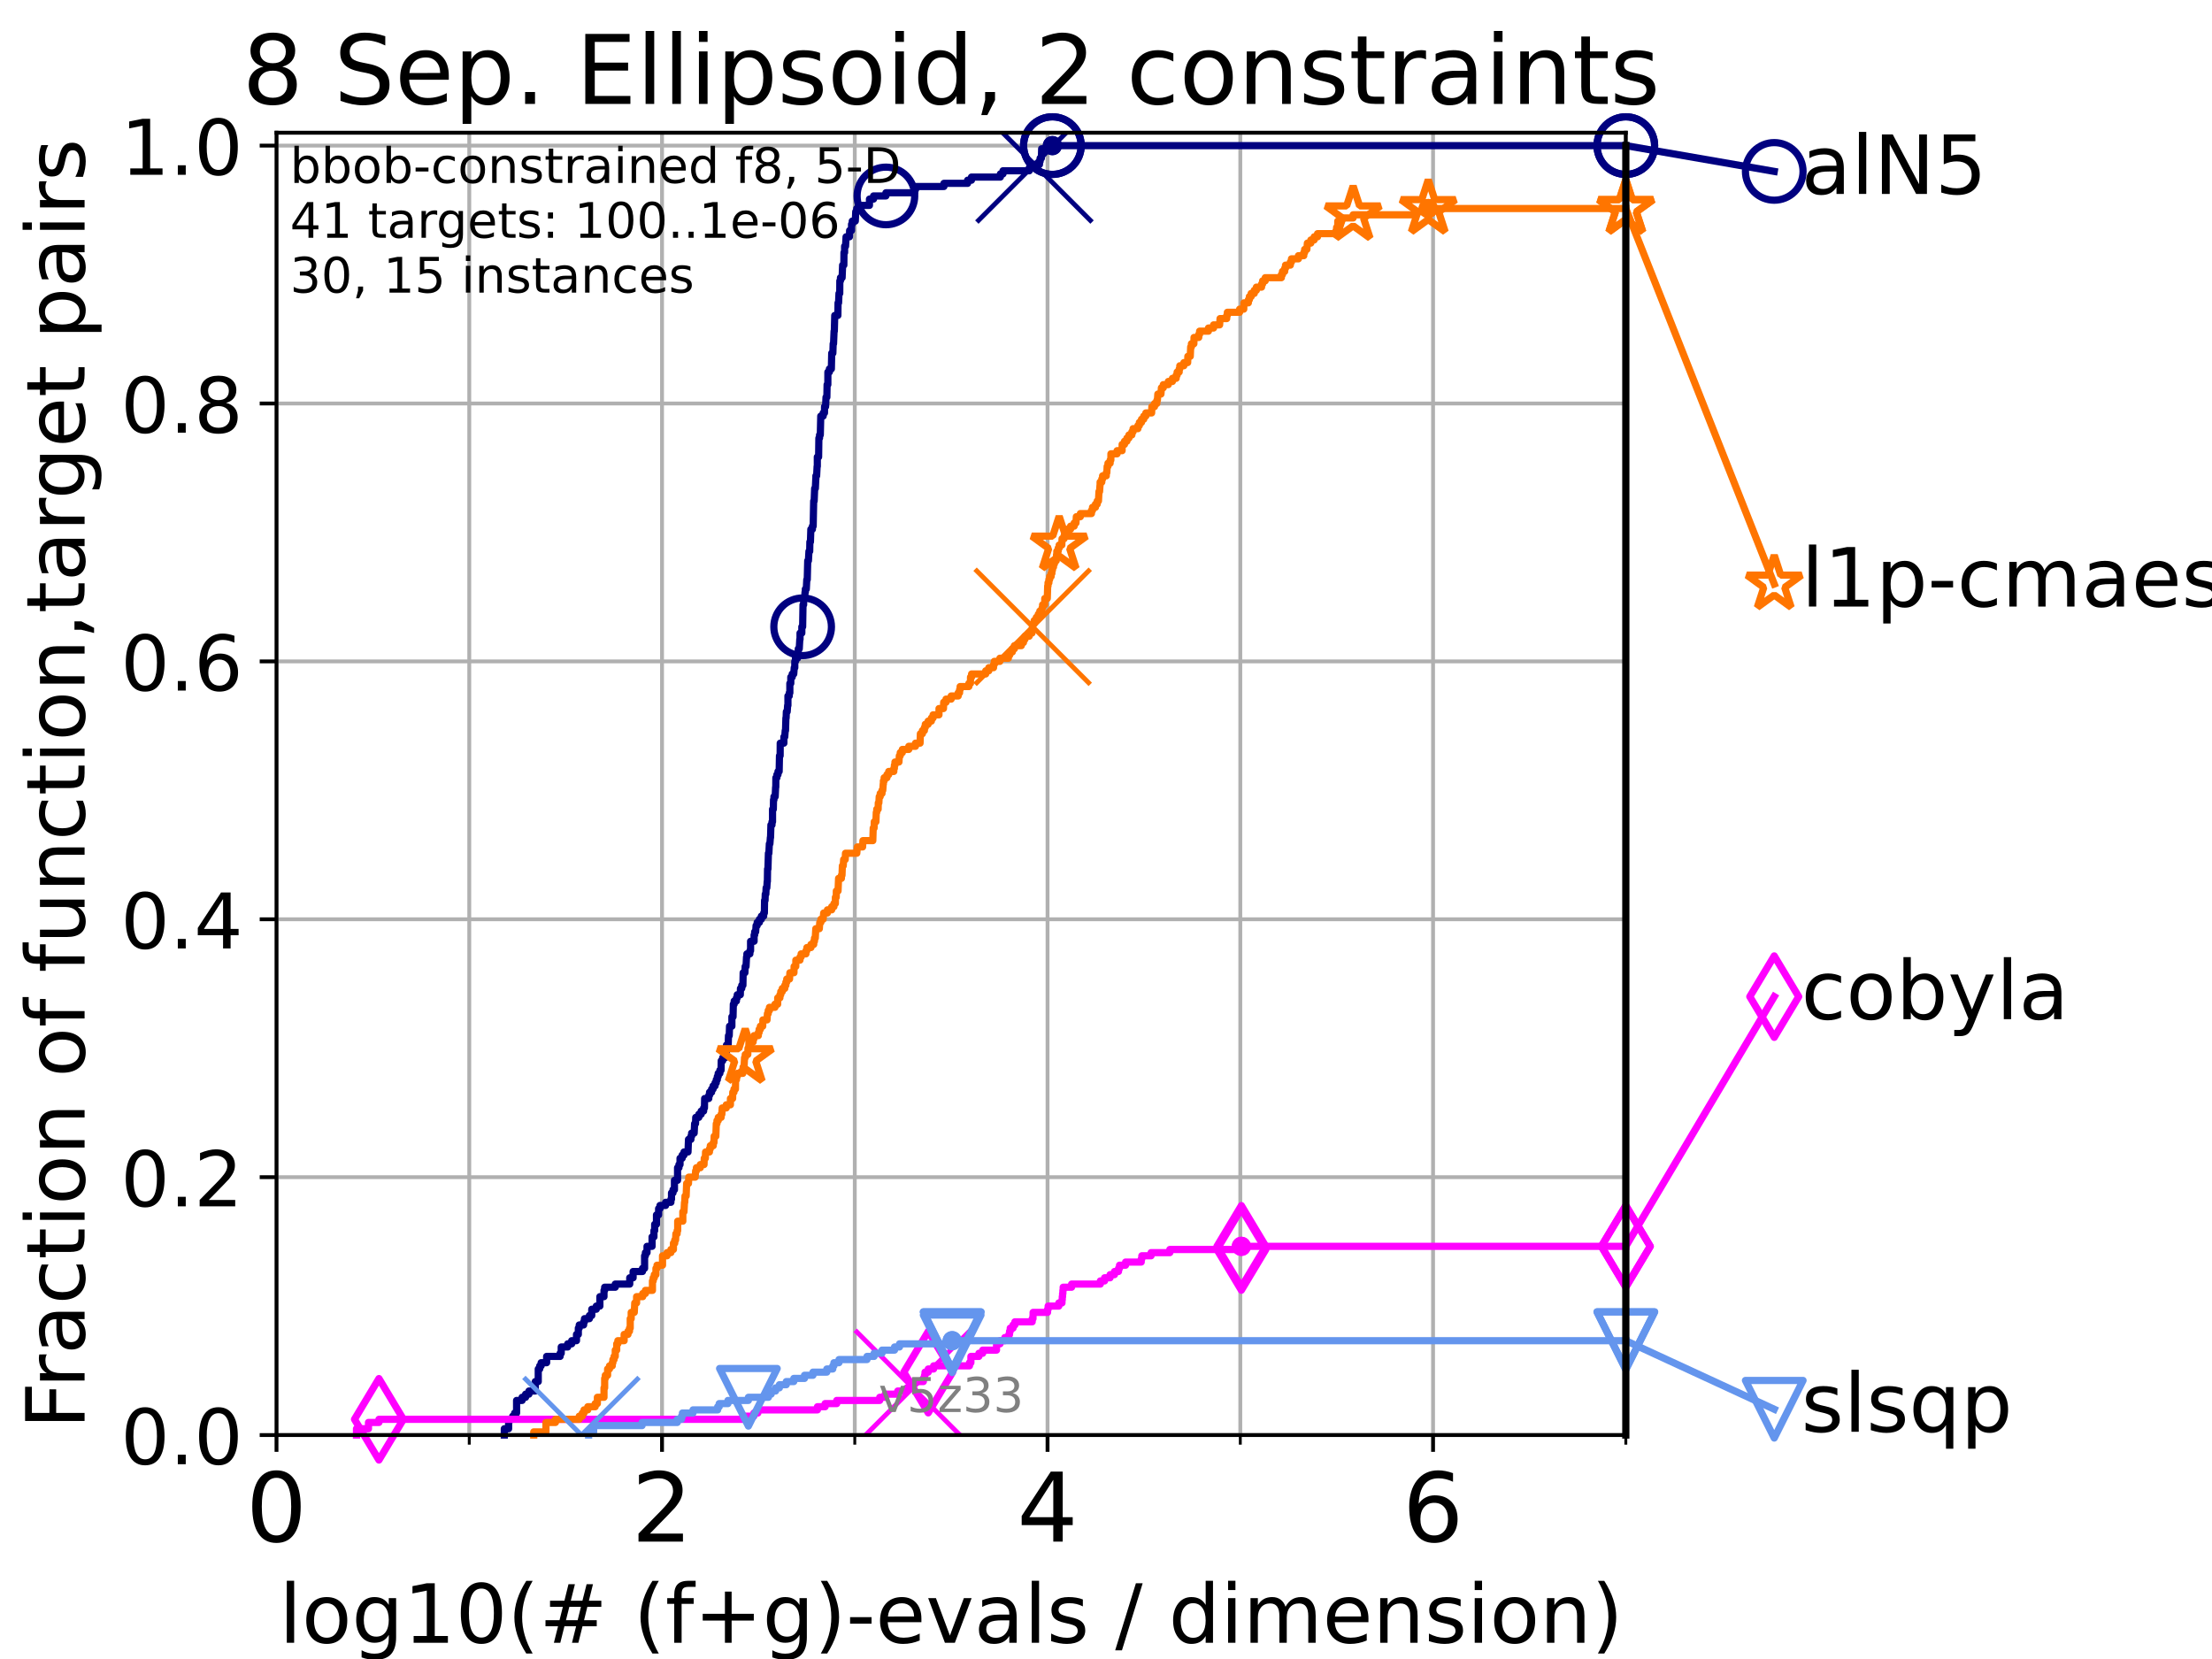 <?xml version="1.0" encoding="utf-8" standalone="no"?>
<!DOCTYPE svg PUBLIC "-//W3C//DTD SVG 1.1//EN"
  "http://www.w3.org/Graphics/SVG/1.1/DTD/svg11.dtd">
<!-- Created with matplotlib (https://matplotlib.org/) -->
<svg height="345.6pt" version="1.1" viewBox="0 0 460.8 345.6" width="460.8pt" xmlns="http://www.w3.org/2000/svg" xmlns:xlink="http://www.w3.org/1999/xlink">
 <defs>
  <style type="text/css">*{stroke-linecap:butt;stroke-linejoin:round;}</style>
 </defs>
 <g id="figure_1">
  <g id="patch_1">
   <path d="M 0 345.6 
L 460.8 345.6 
L 460.8 0 
L 0 0 
z
" style="fill:#ffffff;"/>
  </g>
  <g id="axes_1">
   <g id="patch_2">
    <path d="M 57.6 298.944 
L 338.688 298.944 
L 338.688 27.648 
L 57.6 27.648 
z
" style="fill:#ffffff;"/>
   </g>
   <g id="matplotlib.axis_1">
    <g id="xtick_1">
     <g id="line2d_1">
      <path clip-path="url(#pbe51b7228f)" d="M 57.6 298.944 
L 57.6 27.648 
" style="fill:none;stroke:#b0b0b0;stroke-linecap:square;stroke-width:0.8;"/>
     </g>
     <g id="line2d_2">
      <defs>
       <path d="M 0 0 
L 0 3.5 
" id="mc99495d88b" style="stroke:#000000;stroke-width:0.8;"/>
      </defs>
      <g>
       <use style="stroke:#000000;stroke-width:0.8;" x="57.6" xlink:href="#mc99495d88b" y="298.944"/>
      </g>
     </g>
     <g id="text_1">
      <!-- 0 -->
      <g transform="translate(51.237 321.141)scale(0.2 -0.2)">
       <defs>
        <path d="M 31.781 66.406 
Q 24.172 66.406 20.328 58.906 
Q 16.5 51.422 16.5 36.375 
Q 16.5 21.391 20.328 13.891 
Q 24.172 6.391 31.781 6.391 
Q 39.453 6.391 43.281 13.891 
Q 47.125 21.391 47.125 36.375 
Q 47.125 51.422 43.281 58.906 
Q 39.453 66.406 31.781 66.406 
z
M 31.781 74.219 
Q 44.047 74.219 50.516 64.516 
Q 56.984 54.828 56.984 36.375 
Q 56.984 17.969 50.516 8.266 
Q 44.047 -1.422 31.781 -1.422 
Q 19.531 -1.422 13.062 8.266 
Q 6.594 17.969 6.594 36.375 
Q 6.594 54.828 13.062 64.516 
Q 19.531 74.219 31.781 74.219 
z
" id="DejaVuSans-48"/>
       </defs>
       <use xlink:href="#DejaVuSans-48"/>
      </g>
     </g>
    </g>
    <g id="xtick_2">
     <g id="line2d_3">
      <path clip-path="url(#pbe51b7228f)" d="M 137.911 298.944 
L 137.911 27.648 
" style="fill:none;stroke:#b0b0b0;stroke-linecap:square;stroke-width:0.8;"/>
     </g>
     <g id="line2d_4">
      <g>
       <use style="stroke:#000000;stroke-width:0.8;" x="137.911" xlink:href="#mc99495d88b" y="298.944"/>
      </g>
     </g>
     <g id="text_2">
      <!-- 2 -->
      <g transform="translate(131.548 321.141)scale(0.2 -0.2)">
       <defs>
        <path d="M 19.188 8.297 
L 53.609 8.297 
L 53.609 0 
L 7.328 0 
L 7.328 8.297 
Q 12.938 14.109 22.625 23.891 
Q 32.328 33.688 34.812 36.531 
Q 39.547 41.844 41.422 45.531 
Q 43.312 49.219 43.312 52.781 
Q 43.312 58.594 39.234 62.25 
Q 35.156 65.922 28.609 65.922 
Q 23.969 65.922 18.812 64.312 
Q 13.672 62.703 7.812 59.422 
L 7.812 69.391 
Q 13.766 71.781 18.938 73 
Q 24.125 74.219 28.422 74.219 
Q 39.75 74.219 46.484 68.547 
Q 53.219 62.891 53.219 53.422 
Q 53.219 48.922 51.531 44.891 
Q 49.859 40.875 45.406 35.406 
Q 44.188 33.984 37.641 27.219 
Q 31.109 20.453 19.188 8.297 
z
" id="DejaVuSans-50"/>
       </defs>
       <use xlink:href="#DejaVuSans-50"/>
      </g>
     </g>
    </g>
    <g id="xtick_3">
     <g id="line2d_5">
      <path clip-path="url(#pbe51b7228f)" d="M 218.222 298.944 
L 218.222 27.648 
" style="fill:none;stroke:#b0b0b0;stroke-linecap:square;stroke-width:0.8;"/>
     </g>
     <g id="line2d_6">
      <g>
       <use style="stroke:#000000;stroke-width:0.8;" x="218.222" xlink:href="#mc99495d88b" y="298.944"/>
      </g>
     </g>
     <g id="text_3">
      <!-- 4 -->
      <g transform="translate(211.859 321.141)scale(0.2 -0.2)">
       <defs>
        <path d="M 37.797 64.312 
L 12.891 25.391 
L 37.797 25.391 
z
M 35.203 72.906 
L 47.609 72.906 
L 47.609 25.391 
L 58.016 25.391 
L 58.016 17.188 
L 47.609 17.188 
L 47.609 0 
L 37.797 0 
L 37.797 17.188 
L 4.891 17.188 
L 4.891 26.703 
z
" id="DejaVuSans-52"/>
       </defs>
       <use xlink:href="#DejaVuSans-52"/>
      </g>
     </g>
    </g>
    <g id="xtick_4">
     <g id="line2d_7">
      <path clip-path="url(#pbe51b7228f)" d="M 298.533 298.944 
L 298.533 27.648 
" style="fill:none;stroke:#b0b0b0;stroke-linecap:square;stroke-width:0.8;"/>
     </g>
     <g id="line2d_8">
      <g>
       <use style="stroke:#000000;stroke-width:0.8;" x="298.533" xlink:href="#mc99495d88b" y="298.944"/>
      </g>
     </g>
     <g id="text_4">
      <!-- 6 -->
      <g transform="translate(292.17 321.141)scale(0.2 -0.2)">
       <defs>
        <path d="M 33.016 40.375 
Q 26.375 40.375 22.484 35.828 
Q 18.609 31.297 18.609 23.391 
Q 18.609 15.531 22.484 10.953 
Q 26.375 6.391 33.016 6.391 
Q 39.656 6.391 43.531 10.953 
Q 47.406 15.531 47.406 23.391 
Q 47.406 31.297 43.531 35.828 
Q 39.656 40.375 33.016 40.375 
z
M 52.594 71.297 
L 52.594 62.312 
Q 48.875 64.062 45.094 64.984 
Q 41.312 65.922 37.594 65.922 
Q 27.828 65.922 22.672 59.328 
Q 17.531 52.734 16.797 39.406 
Q 19.672 43.656 24.016 45.922 
Q 28.375 48.188 33.594 48.188 
Q 44.578 48.188 50.953 41.516 
Q 57.328 34.859 57.328 23.391 
Q 57.328 12.156 50.688 5.359 
Q 44.047 -1.422 33.016 -1.422 
Q 20.359 -1.422 13.672 8.266 
Q 6.984 17.969 6.984 36.375 
Q 6.984 53.656 15.188 63.938 
Q 23.391 74.219 37.203 74.219 
Q 40.922 74.219 44.703 73.484 
Q 48.484 72.75 52.594 71.297 
z
" id="DejaVuSans-54"/>
       </defs>
       <use xlink:href="#DejaVuSans-54"/>
      </g>
     </g>
    </g>
    <g id="xtick_5">
     <g id="line2d_9">
      <path clip-path="url(#pbe51b7228f)" d="M 97.755 298.944 
L 97.755 27.648 
" style="fill:none;stroke:#b0b0b0;stroke-linecap:square;stroke-width:0.8;"/>
     </g>
     <g id="line2d_10">
      <defs>
       <path d="M 0 0 
L 0 2 
" id="m63d8fcdf57" style="stroke:#000000;stroke-width:0.6;"/>
      </defs>
      <g>
       <use style="stroke:#000000;stroke-width:0.6;" x="97.755" xlink:href="#m63d8fcdf57" y="298.944"/>
      </g>
     </g>
    </g>
    <g id="xtick_6">
     <g id="line2d_11">
      <path clip-path="url(#pbe51b7228f)" d="M 178.066 298.944 
L 178.066 27.648 
" style="fill:none;stroke:#b0b0b0;stroke-linecap:square;stroke-width:0.8;"/>
     </g>
     <g id="line2d_12">
      <g>
       <use style="stroke:#000000;stroke-width:0.6;" x="178.066" xlink:href="#m63d8fcdf57" y="298.944"/>
      </g>
     </g>
    </g>
    <g id="xtick_7">
     <g id="line2d_13">
      <path clip-path="url(#pbe51b7228f)" d="M 258.377 298.944 
L 258.377 27.648 
" style="fill:none;stroke:#b0b0b0;stroke-linecap:square;stroke-width:0.8;"/>
     </g>
     <g id="line2d_14">
      <g>
       <use style="stroke:#000000;stroke-width:0.6;" x="258.377" xlink:href="#m63d8fcdf57" y="298.944"/>
      </g>
     </g>
    </g>
    <g id="xtick_8">
     <g id="line2d_15">
      <path clip-path="url(#pbe51b7228f)" d="M 338.688 298.944 
L 338.688 27.648 
" style="fill:none;stroke:#b0b0b0;stroke-linecap:square;stroke-width:0.8;"/>
     </g>
     <g id="line2d_16">
      <g>
       <use style="stroke:#000000;stroke-width:0.6;" x="338.688" xlink:href="#m63d8fcdf57" y="298.944"/>
      </g>
     </g>
    </g>
    <g id="text_5">
     <!-- log10(# (f+g)-evals / dimension) -->
     <g transform="translate(58.145 342.218)scale(0.17 -0.17)">
      <defs>
       <path d="M 9.422 75.984 
L 18.406 75.984 
L 18.406 0 
L 9.422 0 
z
" id="DejaVuSans-108"/>
       <path d="M 30.609 48.391 
Q 23.391 48.391 19.188 42.75 
Q 14.984 37.109 14.984 27.297 
Q 14.984 17.484 19.156 11.844 
Q 23.344 6.203 30.609 6.203 
Q 37.797 6.203 41.984 11.859 
Q 46.188 17.531 46.188 27.297 
Q 46.188 37.016 41.984 42.703 
Q 37.797 48.391 30.609 48.391 
z
M 30.609 56 
Q 42.328 56 49.016 48.375 
Q 55.719 40.766 55.719 27.297 
Q 55.719 13.875 49.016 6.219 
Q 42.328 -1.422 30.609 -1.422 
Q 18.844 -1.422 12.172 6.219 
Q 5.516 13.875 5.516 27.297 
Q 5.516 40.766 12.172 48.375 
Q 18.844 56 30.609 56 
z
" id="DejaVuSans-111"/>
       <path d="M 45.406 27.984 
Q 45.406 37.75 41.375 43.109 
Q 37.359 48.484 30.078 48.484 
Q 22.859 48.484 18.828 43.109 
Q 14.797 37.75 14.797 27.984 
Q 14.797 18.266 18.828 12.891 
Q 22.859 7.516 30.078 7.516 
Q 37.359 7.516 41.375 12.891 
Q 45.406 18.266 45.406 27.984 
z
M 54.391 6.781 
Q 54.391 -7.172 48.188 -13.984 
Q 42 -20.797 29.203 -20.797 
Q 24.469 -20.797 20.266 -20.094 
Q 16.062 -19.391 12.109 -17.922 
L 12.109 -9.188 
Q 16.062 -11.328 19.922 -12.344 
Q 23.781 -13.375 27.781 -13.375 
Q 36.625 -13.375 41.016 -8.766 
Q 45.406 -4.156 45.406 5.172 
L 45.406 9.625 
Q 42.625 4.781 38.281 2.391 
Q 33.938 0 27.875 0 
Q 17.828 0 11.672 7.656 
Q 5.516 15.328 5.516 27.984 
Q 5.516 40.672 11.672 48.328 
Q 17.828 56 27.875 56 
Q 33.938 56 38.281 53.609 
Q 42.625 51.219 45.406 46.391 
L 45.406 54.688 
L 54.391 54.688 
z
" id="DejaVuSans-103"/>
       <path d="M 12.406 8.297 
L 28.516 8.297 
L 28.516 63.922 
L 10.984 60.406 
L 10.984 69.391 
L 28.422 72.906 
L 38.281 72.906 
L 38.281 8.297 
L 54.391 8.297 
L 54.391 0 
L 12.406 0 
z
" id="DejaVuSans-49"/>
       <path d="M 31 75.875 
Q 24.469 64.656 21.281 53.656 
Q 18.109 42.672 18.109 31.391 
Q 18.109 20.125 21.312 9.062 
Q 24.516 -2 31 -13.188 
L 23.188 -13.188 
Q 15.875 -1.703 12.234 9.375 
Q 8.594 20.453 8.594 31.391 
Q 8.594 42.281 12.203 53.312 
Q 15.828 64.359 23.188 75.875 
z
" id="DejaVuSans-40"/>
       <path d="M 51.125 44 
L 36.922 44 
L 32.812 27.688 
L 47.125 27.688 
z
M 43.797 71.781 
L 38.719 51.516 
L 52.984 51.516 
L 58.109 71.781 
L 65.922 71.781 
L 60.891 51.516 
L 76.125 51.516 
L 76.125 44 
L 58.984 44 
L 54.984 27.688 
L 70.516 27.688 
L 70.516 20.219 
L 53.078 20.219 
L 48 0 
L 40.188 0 
L 45.219 20.219 
L 30.906 20.219 
L 25.875 0 
L 18.016 0 
L 23.094 20.219 
L 7.719 20.219 
L 7.719 27.688 
L 24.906 27.688 
L 29 44 
L 13.281 44 
L 13.281 51.516 
L 30.906 51.516 
L 35.891 71.781 
z
" id="DejaVuSans-35"/>
       <path id="DejaVuSans-32"/>
       <path d="M 37.109 75.984 
L 37.109 68.5 
L 28.516 68.5 
Q 23.688 68.5 21.797 66.547 
Q 19.922 64.594 19.922 59.516 
L 19.922 54.688 
L 34.719 54.688 
L 34.719 47.703 
L 19.922 47.703 
L 19.922 0 
L 10.891 0 
L 10.891 47.703 
L 2.297 47.703 
L 2.297 54.688 
L 10.891 54.688 
L 10.891 58.5 
Q 10.891 67.625 15.141 71.797 
Q 19.391 75.984 28.609 75.984 
z
" id="DejaVuSans-102"/>
       <path d="M 46 62.703 
L 46 35.5 
L 73.188 35.5 
L 73.188 27.203 
L 46 27.203 
L 46 0 
L 37.797 0 
L 37.797 27.203 
L 10.594 27.203 
L 10.594 35.5 
L 37.797 35.5 
L 37.797 62.703 
z
" id="DejaVuSans-43"/>
       <path d="M 8.016 75.875 
L 15.828 75.875 
Q 23.141 64.359 26.781 53.312 
Q 30.422 42.281 30.422 31.391 
Q 30.422 20.453 26.781 9.375 
Q 23.141 -1.703 15.828 -13.188 
L 8.016 -13.188 
Q 14.5 -2 17.703 9.062 
Q 20.906 20.125 20.906 31.391 
Q 20.906 42.672 17.703 53.656 
Q 14.5 64.656 8.016 75.875 
z
" id="DejaVuSans-41"/>
       <path d="M 4.891 31.391 
L 31.203 31.391 
L 31.203 23.391 
L 4.891 23.391 
z
" id="DejaVuSans-45"/>
       <path d="M 56.203 29.594 
L 56.203 25.203 
L 14.891 25.203 
Q 15.484 15.922 20.484 11.062 
Q 25.484 6.203 34.422 6.203 
Q 39.594 6.203 44.453 7.469 
Q 49.312 8.734 54.109 11.281 
L 54.109 2.781 
Q 49.266 0.734 44.188 -0.344 
Q 39.109 -1.422 33.891 -1.422 
Q 20.797 -1.422 13.156 6.188 
Q 5.516 13.812 5.516 26.812 
Q 5.516 40.234 12.766 48.109 
Q 20.016 56 32.328 56 
Q 43.359 56 49.781 48.891 
Q 56.203 41.797 56.203 29.594 
z
M 47.219 32.234 
Q 47.125 39.594 43.094 43.984 
Q 39.062 48.391 32.422 48.391 
Q 24.906 48.391 20.391 44.141 
Q 15.875 39.891 15.188 32.172 
z
" id="DejaVuSans-101"/>
       <path d="M 2.984 54.688 
L 12.5 54.688 
L 29.594 8.797 
L 46.688 54.688 
L 56.203 54.688 
L 35.688 0 
L 23.484 0 
z
" id="DejaVuSans-118"/>
       <path d="M 34.281 27.484 
Q 23.391 27.484 19.188 25 
Q 14.984 22.516 14.984 16.5 
Q 14.984 11.719 18.141 8.906 
Q 21.297 6.109 26.703 6.109 
Q 34.188 6.109 38.703 11.406 
Q 43.219 16.703 43.219 25.484 
L 43.219 27.484 
z
M 52.203 31.203 
L 52.203 0 
L 43.219 0 
L 43.219 8.297 
Q 40.141 3.328 35.547 0.953 
Q 30.953 -1.422 24.312 -1.422 
Q 15.922 -1.422 10.953 3.297 
Q 6 8.016 6 15.922 
Q 6 25.141 12.172 29.828 
Q 18.359 34.516 30.609 34.516 
L 43.219 34.516 
L 43.219 35.406 
Q 43.219 41.609 39.141 45 
Q 35.062 48.391 27.688 48.391 
Q 23 48.391 18.547 47.266 
Q 14.109 46.141 10.016 43.891 
L 10.016 52.203 
Q 14.938 54.109 19.578 55.047 
Q 24.219 56 28.609 56 
Q 40.484 56 46.344 49.844 
Q 52.203 43.703 52.203 31.203 
z
" id="DejaVuSans-97"/>
       <path d="M 44.281 53.078 
L 44.281 44.578 
Q 40.484 46.531 36.375 47.5 
Q 32.281 48.484 27.875 48.484 
Q 21.188 48.484 17.844 46.438 
Q 14.5 44.391 14.5 40.281 
Q 14.5 37.156 16.891 35.375 
Q 19.281 33.594 26.516 31.984 
L 29.594 31.297 
Q 39.156 29.25 43.188 25.516 
Q 47.219 21.781 47.219 15.094 
Q 47.219 7.469 41.188 3.016 
Q 35.156 -1.422 24.609 -1.422 
Q 20.219 -1.422 15.453 -0.562 
Q 10.688 0.297 5.422 2 
L 5.422 11.281 
Q 10.406 8.688 15.234 7.391 
Q 20.062 6.109 24.812 6.109 
Q 31.156 6.109 34.562 8.281 
Q 37.984 10.453 37.984 14.406 
Q 37.984 18.062 35.516 20.016 
Q 33.062 21.969 24.703 23.781 
L 21.578 24.516 
Q 13.234 26.266 9.516 29.906 
Q 5.812 33.547 5.812 39.891 
Q 5.812 47.609 11.281 51.797 
Q 16.75 56 26.812 56 
Q 31.781 56 36.172 55.266 
Q 40.578 54.547 44.281 53.078 
z
" id="DejaVuSans-115"/>
       <path d="M 25.391 72.906 
L 33.688 72.906 
L 8.297 -9.281 
L 0 -9.281 
z
" id="DejaVuSans-47"/>
       <path d="M 45.406 46.391 
L 45.406 75.984 
L 54.391 75.984 
L 54.391 0 
L 45.406 0 
L 45.406 8.203 
Q 42.578 3.328 38.25 0.953 
Q 33.938 -1.422 27.875 -1.422 
Q 17.969 -1.422 11.734 6.484 
Q 5.516 14.406 5.516 27.297 
Q 5.516 40.188 11.734 48.094 
Q 17.969 56 27.875 56 
Q 33.938 56 38.25 53.625 
Q 42.578 51.266 45.406 46.391 
z
M 14.797 27.297 
Q 14.797 17.391 18.875 11.75 
Q 22.953 6.109 30.078 6.109 
Q 37.203 6.109 41.297 11.75 
Q 45.406 17.391 45.406 27.297 
Q 45.406 37.203 41.297 42.844 
Q 37.203 48.484 30.078 48.484 
Q 22.953 48.484 18.875 42.844 
Q 14.797 37.203 14.797 27.297 
z
" id="DejaVuSans-100"/>
       <path d="M 9.422 54.688 
L 18.406 54.688 
L 18.406 0 
L 9.422 0 
z
M 9.422 75.984 
L 18.406 75.984 
L 18.406 64.594 
L 9.422 64.594 
z
" id="DejaVuSans-105"/>
       <path d="M 52 44.188 
Q 55.375 50.25 60.062 53.125 
Q 64.75 56 71.094 56 
Q 79.641 56 84.281 50.016 
Q 88.922 44.047 88.922 33.016 
L 88.922 0 
L 79.891 0 
L 79.891 32.719 
Q 79.891 40.578 77.094 44.375 
Q 74.312 48.188 68.609 48.188 
Q 61.625 48.188 57.562 43.547 
Q 53.516 38.922 53.516 30.906 
L 53.516 0 
L 44.484 0 
L 44.484 32.719 
Q 44.484 40.625 41.703 44.406 
Q 38.922 48.188 33.109 48.188 
Q 26.219 48.188 22.156 43.531 
Q 18.109 38.875 18.109 30.906 
L 18.109 0 
L 9.078 0 
L 9.078 54.688 
L 18.109 54.688 
L 18.109 46.188 
Q 21.188 51.219 25.484 53.609 
Q 29.781 56 35.688 56 
Q 41.656 56 45.828 52.969 
Q 50 49.953 52 44.188 
z
" id="DejaVuSans-109"/>
       <path d="M 54.891 33.016 
L 54.891 0 
L 45.906 0 
L 45.906 32.719 
Q 45.906 40.484 42.875 44.328 
Q 39.844 48.188 33.797 48.188 
Q 26.516 48.188 22.312 43.547 
Q 18.109 38.922 18.109 30.906 
L 18.109 0 
L 9.078 0 
L 9.078 54.688 
L 18.109 54.688 
L 18.109 46.188 
Q 21.344 51.125 25.703 53.562 
Q 30.078 56 35.797 56 
Q 45.219 56 50.047 50.172 
Q 54.891 44.344 54.891 33.016 
z
" id="DejaVuSans-110"/>
      </defs>
      <use xlink:href="#DejaVuSans-108"/>
      <use x="27.783" xlink:href="#DejaVuSans-111"/>
      <use x="88.965" xlink:href="#DejaVuSans-103"/>
      <use x="152.441" xlink:href="#DejaVuSans-49"/>
      <use x="216.064" xlink:href="#DejaVuSans-48"/>
      <use x="279.688" xlink:href="#DejaVuSans-40"/>
      <use x="318.701" xlink:href="#DejaVuSans-35"/>
      <use x="402.49" xlink:href="#DejaVuSans-32"/>
      <use x="434.277" xlink:href="#DejaVuSans-40"/>
      <use x="473.291" xlink:href="#DejaVuSans-102"/>
      <use x="508.496" xlink:href="#DejaVuSans-43"/>
      <use x="592.285" xlink:href="#DejaVuSans-103"/>
      <use x="655.762" xlink:href="#DejaVuSans-41"/>
      <use x="694.775" xlink:href="#DejaVuSans-45"/>
      <use x="730.859" xlink:href="#DejaVuSans-101"/>
      <use x="792.383" xlink:href="#DejaVuSans-118"/>
      <use x="851.562" xlink:href="#DejaVuSans-97"/>
      <use x="912.842" xlink:href="#DejaVuSans-108"/>
      <use x="940.625" xlink:href="#DejaVuSans-115"/>
      <use x="992.725" xlink:href="#DejaVuSans-32"/>
      <use x="1024.512" xlink:href="#DejaVuSans-47"/>
      <use x="1058.203" xlink:href="#DejaVuSans-32"/>
      <use x="1089.99" xlink:href="#DejaVuSans-100"/>
      <use x="1153.467" xlink:href="#DejaVuSans-105"/>
      <use x="1181.25" xlink:href="#DejaVuSans-109"/>
      <use x="1278.662" xlink:href="#DejaVuSans-101"/>
      <use x="1340.186" xlink:href="#DejaVuSans-110"/>
      <use x="1403.564" xlink:href="#DejaVuSans-115"/>
      <use x="1455.664" xlink:href="#DejaVuSans-105"/>
      <use x="1483.447" xlink:href="#DejaVuSans-111"/>
      <use x="1544.629" xlink:href="#DejaVuSans-110"/>
      <use x="1608.008" xlink:href="#DejaVuSans-41"/>
     </g>
    </g>
   </g>
   <g id="matplotlib.axis_2">
    <g id="ytick_1">
     <g id="line2d_17">
      <path clip-path="url(#pbe51b7228f)" d="M 57.6 298.944 
L 338.688 298.944 
" style="fill:none;stroke:#b0b0b0;stroke-linecap:square;stroke-width:0.8;"/>
     </g>
     <g id="line2d_18">
      <defs>
       <path d="M 0 0 
L -3.5 0 
" id="md77a1b029b" style="stroke:#000000;stroke-width:0.8;"/>
      </defs>
      <g>
       <use style="stroke:#000000;stroke-width:0.8;" x="57.6" xlink:href="#md77a1b029b" y="298.944"/>
      </g>
     </g>
     <g id="text_6">
      <!-- 0.0 -->
      <g transform="translate(25.155 305.023)scale(0.16 -0.16)">
       <defs>
        <path d="M 10.688 12.406 
L 21 12.406 
L 21 0 
L 10.688 0 
z
" id="DejaVuSans-46"/>
       </defs>
       <use xlink:href="#DejaVuSans-48"/>
       <use x="63.623" xlink:href="#DejaVuSans-46"/>
       <use x="95.41" xlink:href="#DejaVuSans-48"/>
      </g>
     </g>
    </g>
    <g id="ytick_2">
     <g id="line2d_19">
      <path clip-path="url(#pbe51b7228f)" d="M 57.6 245.222 
L 338.688 245.222 
" style="fill:none;stroke:#b0b0b0;stroke-linecap:square;stroke-width:0.8;"/>
     </g>
     <g id="line2d_20">
      <g>
       <use style="stroke:#000000;stroke-width:0.8;" x="57.6" xlink:href="#md77a1b029b" y="245.222"/>
      </g>
     </g>
     <g id="text_7">
      <!-- 0.2 -->
      <g transform="translate(25.155 251.301)scale(0.16 -0.16)">
       <use xlink:href="#DejaVuSans-48"/>
       <use x="63.623" xlink:href="#DejaVuSans-46"/>
       <use x="95.41" xlink:href="#DejaVuSans-50"/>
      </g>
     </g>
    </g>
    <g id="ytick_3">
     <g id="line2d_21">
      <path clip-path="url(#pbe51b7228f)" d="M 57.6 191.5 
L 338.688 191.5 
" style="fill:none;stroke:#b0b0b0;stroke-linecap:square;stroke-width:0.8;"/>
     </g>
     <g id="line2d_22">
      <g>
       <use style="stroke:#000000;stroke-width:0.8;" x="57.6" xlink:href="#md77a1b029b" y="191.5"/>
      </g>
     </g>
     <g id="text_8">
      <!-- 0.4 -->
      <g transform="translate(25.155 197.579)scale(0.16 -0.16)">
       <use xlink:href="#DejaVuSans-48"/>
       <use x="63.623" xlink:href="#DejaVuSans-46"/>
       <use x="95.41" xlink:href="#DejaVuSans-52"/>
      </g>
     </g>
    </g>
    <g id="ytick_4">
     <g id="line2d_23">
      <path clip-path="url(#pbe51b7228f)" d="M 57.6 137.778 
L 338.688 137.778 
" style="fill:none;stroke:#b0b0b0;stroke-linecap:square;stroke-width:0.8;"/>
     </g>
     <g id="line2d_24">
      <g>
       <use style="stroke:#000000;stroke-width:0.8;" x="57.6" xlink:href="#md77a1b029b" y="137.778"/>
      </g>
     </g>
     <g id="text_9">
      <!-- 0.6 -->
      <g transform="translate(25.155 143.857)scale(0.16 -0.16)">
       <use xlink:href="#DejaVuSans-48"/>
       <use x="63.623" xlink:href="#DejaVuSans-46"/>
       <use x="95.41" xlink:href="#DejaVuSans-54"/>
      </g>
     </g>
    </g>
    <g id="ytick_5">
     <g id="line2d_25">
      <path clip-path="url(#pbe51b7228f)" d="M 57.6 84.056 
L 338.688 84.056 
" style="fill:none;stroke:#b0b0b0;stroke-linecap:square;stroke-width:0.8;"/>
     </g>
     <g id="line2d_26">
      <g>
       <use style="stroke:#000000;stroke-width:0.8;" x="57.6" xlink:href="#md77a1b029b" y="84.056"/>
      </g>
     </g>
     <g id="text_10">
      <!-- 0.8 -->
      <g transform="translate(25.155 90.135)scale(0.16 -0.16)">
       <defs>
        <path d="M 31.781 34.625 
Q 24.75 34.625 20.719 30.859 
Q 16.703 27.094 16.703 20.516 
Q 16.703 13.922 20.719 10.156 
Q 24.75 6.391 31.781 6.391 
Q 38.812 6.391 42.859 10.172 
Q 46.922 13.969 46.922 20.516 
Q 46.922 27.094 42.891 30.859 
Q 38.875 34.625 31.781 34.625 
z
M 21.922 38.812 
Q 15.578 40.375 12.031 44.719 
Q 8.5 49.078 8.5 55.328 
Q 8.5 64.062 14.719 69.141 
Q 20.953 74.219 31.781 74.219 
Q 42.672 74.219 48.875 69.141 
Q 55.078 64.062 55.078 55.328 
Q 55.078 49.078 51.531 44.719 
Q 48 40.375 41.703 38.812 
Q 48.828 37.156 52.797 32.312 
Q 56.781 27.484 56.781 20.516 
Q 56.781 9.906 50.312 4.234 
Q 43.844 -1.422 31.781 -1.422 
Q 19.734 -1.422 13.25 4.234 
Q 6.781 9.906 6.781 20.516 
Q 6.781 27.484 10.781 32.312 
Q 14.797 37.156 21.922 38.812 
z
M 18.312 54.391 
Q 18.312 48.734 21.844 45.562 
Q 25.391 42.391 31.781 42.391 
Q 38.141 42.391 41.719 45.562 
Q 45.312 48.734 45.312 54.391 
Q 45.312 60.062 41.719 63.234 
Q 38.141 66.406 31.781 66.406 
Q 25.391 66.406 21.844 63.234 
Q 18.312 60.062 18.312 54.391 
z
" id="DejaVuSans-56"/>
       </defs>
       <use xlink:href="#DejaVuSans-48"/>
       <use x="63.623" xlink:href="#DejaVuSans-46"/>
       <use x="95.41" xlink:href="#DejaVuSans-56"/>
      </g>
     </g>
    </g>
    <g id="ytick_6">
     <g id="line2d_27">
      <path clip-path="url(#pbe51b7228f)" d="M 57.6 30.334 
L 338.688 30.334 
" style="fill:none;stroke:#b0b0b0;stroke-linecap:square;stroke-width:0.8;"/>
     </g>
     <g id="line2d_28">
      <g>
       <use style="stroke:#000000;stroke-width:0.8;" x="57.6" xlink:href="#md77a1b029b" y="30.334"/>
      </g>
     </g>
     <g id="text_11">
      <!-- 1.0 -->
      <g transform="translate(25.155 36.413)scale(0.16 -0.16)">
       <use xlink:href="#DejaVuSans-49"/>
       <use x="63.623" xlink:href="#DejaVuSans-46"/>
       <use x="95.41" xlink:href="#DejaVuSans-48"/>
      </g>
     </g>
    </g>
    <g id="text_12">
     <!-- Fraction of function,target pairs -->
     <g transform="translate(17.62 297.681)rotate(-90)scale(0.17 -0.17)">
      <defs>
       <path d="M 9.812 72.906 
L 51.703 72.906 
L 51.703 64.594 
L 19.672 64.594 
L 19.672 43.109 
L 48.578 43.109 
L 48.578 34.812 
L 19.672 34.812 
L 19.672 0 
L 9.812 0 
z
" id="DejaVuSans-70"/>
       <path d="M 41.109 46.297 
Q 39.594 47.172 37.812 47.578 
Q 36.031 48 33.891 48 
Q 26.266 48 22.188 43.047 
Q 18.109 38.094 18.109 28.812 
L 18.109 0 
L 9.078 0 
L 9.078 54.688 
L 18.109 54.688 
L 18.109 46.188 
Q 20.953 51.172 25.484 53.578 
Q 30.031 56 36.531 56 
Q 37.453 56 38.578 55.875 
Q 39.703 55.766 41.062 55.516 
z
" id="DejaVuSans-114"/>
       <path d="M 48.781 52.594 
L 48.781 44.188 
Q 44.969 46.297 41.141 47.344 
Q 37.312 48.391 33.406 48.391 
Q 24.656 48.391 19.812 42.844 
Q 14.984 37.312 14.984 27.297 
Q 14.984 17.281 19.812 11.734 
Q 24.656 6.203 33.406 6.203 
Q 37.312 6.203 41.141 7.25 
Q 44.969 8.297 48.781 10.406 
L 48.781 2.094 
Q 45.016 0.344 40.984 -0.531 
Q 36.969 -1.422 32.422 -1.422 
Q 20.062 -1.422 12.781 6.344 
Q 5.516 14.109 5.516 27.297 
Q 5.516 40.672 12.859 48.328 
Q 20.219 56 33.016 56 
Q 37.156 56 41.109 55.141 
Q 45.062 54.297 48.781 52.594 
z
" id="DejaVuSans-99"/>
       <path d="M 18.312 70.219 
L 18.312 54.688 
L 36.812 54.688 
L 36.812 47.703 
L 18.312 47.703 
L 18.312 18.016 
Q 18.312 11.328 20.141 9.422 
Q 21.969 7.516 27.594 7.516 
L 36.812 7.516 
L 36.812 0 
L 27.594 0 
Q 17.188 0 13.234 3.875 
Q 9.281 7.766 9.281 18.016 
L 9.281 47.703 
L 2.688 47.703 
L 2.688 54.688 
L 9.281 54.688 
L 9.281 70.219 
z
" id="DejaVuSans-116"/>
       <path d="M 8.5 21.578 
L 8.5 54.688 
L 17.484 54.688 
L 17.484 21.922 
Q 17.484 14.156 20.5 10.266 
Q 23.531 6.391 29.594 6.391 
Q 36.859 6.391 41.078 11.031 
Q 45.312 15.672 45.312 23.688 
L 45.312 54.688 
L 54.297 54.688 
L 54.297 0 
L 45.312 0 
L 45.312 8.406 
Q 42.047 3.422 37.719 1 
Q 33.406 -1.422 27.688 -1.422 
Q 18.266 -1.422 13.375 4.438 
Q 8.5 10.297 8.5 21.578 
z
M 31.109 56 
z
" id="DejaVuSans-117"/>
       <path d="M 11.719 12.406 
L 22.016 12.406 
L 22.016 4 
L 14.016 -11.625 
L 7.719 -11.625 
L 11.719 4 
z
" id="DejaVuSans-44"/>
       <path d="M 18.109 8.203 
L 18.109 -20.797 
L 9.078 -20.797 
L 9.078 54.688 
L 18.109 54.688 
L 18.109 46.391 
Q 20.953 51.266 25.266 53.625 
Q 29.594 56 35.594 56 
Q 45.562 56 51.781 48.094 
Q 58.016 40.188 58.016 27.297 
Q 58.016 14.406 51.781 6.484 
Q 45.562 -1.422 35.594 -1.422 
Q 29.594 -1.422 25.266 0.953 
Q 20.953 3.328 18.109 8.203 
z
M 48.688 27.297 
Q 48.688 37.203 44.609 42.844 
Q 40.531 48.484 33.406 48.484 
Q 26.266 48.484 22.188 42.844 
Q 18.109 37.203 18.109 27.297 
Q 18.109 17.391 22.188 11.75 
Q 26.266 6.109 33.406 6.109 
Q 40.531 6.109 44.609 11.75 
Q 48.688 17.391 48.688 27.297 
z
" id="DejaVuSans-112"/>
      </defs>
      <use xlink:href="#DejaVuSans-70"/>
      <use x="50.27" xlink:href="#DejaVuSans-114"/>
      <use x="91.383" xlink:href="#DejaVuSans-97"/>
      <use x="152.662" xlink:href="#DejaVuSans-99"/>
      <use x="207.643" xlink:href="#DejaVuSans-116"/>
      <use x="246.852" xlink:href="#DejaVuSans-105"/>
      <use x="274.635" xlink:href="#DejaVuSans-111"/>
      <use x="335.816" xlink:href="#DejaVuSans-110"/>
      <use x="399.195" xlink:href="#DejaVuSans-32"/>
      <use x="430.982" xlink:href="#DejaVuSans-111"/>
      <use x="492.164" xlink:href="#DejaVuSans-102"/>
      <use x="527.369" xlink:href="#DejaVuSans-32"/>
      <use x="559.156" xlink:href="#DejaVuSans-102"/>
      <use x="594.361" xlink:href="#DejaVuSans-117"/>
      <use x="657.74" xlink:href="#DejaVuSans-110"/>
      <use x="721.119" xlink:href="#DejaVuSans-99"/>
      <use x="776.1" xlink:href="#DejaVuSans-116"/>
      <use x="815.309" xlink:href="#DejaVuSans-105"/>
      <use x="843.092" xlink:href="#DejaVuSans-111"/>
      <use x="904.273" xlink:href="#DejaVuSans-110"/>
      <use x="967.652" xlink:href="#DejaVuSans-44"/>
      <use x="999.439" xlink:href="#DejaVuSans-116"/>
      <use x="1038.648" xlink:href="#DejaVuSans-97"/>
      <use x="1099.928" xlink:href="#DejaVuSans-114"/>
      <use x="1139.291" xlink:href="#DejaVuSans-103"/>
      <use x="1202.768" xlink:href="#DejaVuSans-101"/>
      <use x="1264.291" xlink:href="#DejaVuSans-116"/>
      <use x="1303.5" xlink:href="#DejaVuSans-32"/>
      <use x="1335.287" xlink:href="#DejaVuSans-112"/>
      <use x="1398.764" xlink:href="#DejaVuSans-97"/>
      <use x="1460.043" xlink:href="#DejaVuSans-105"/>
      <use x="1487.826" xlink:href="#DejaVuSans-114"/>
      <use x="1528.939" xlink:href="#DejaVuSans-115"/>
     </g>
    </g>
   </g>
   <g id="line2d_29">
    <defs>
     <path d="M 0 1.5 
C 0.398 1.5 0.779 1.342 1.061 1.061 
C 1.342 0.779 1.5 0.398 1.5 0 
C 1.5 -0.398 1.342 -0.779 1.061 -1.061 
C 0.779 -1.342 0.398 -1.5 0 -1.5 
C -0.398 -1.5 -0.779 -1.342 -1.061 -1.061 
C -1.342 -0.779 -1.5 -0.398 -1.5 0 
C -1.5 0.398 -1.342 0.779 -1.061 1.061 
C -0.779 1.342 -0.398 1.5 0 1.5 
z
" id="m7b677776a2" style="stroke:#000080;"/>
    </defs>
    <g>
     <use style="fill:#000080;stroke:#000080;" x="219.229" xlink:href="#m7b677776a2" y="30.334"/>
     <use style="fill:#000080;stroke:#000080;" x="219.229" xlink:href="#m7b677776a2" y="30.334"/>
    </g>
   </g>
   <g id="line2d_30">
    <path d="M 105.057 298.944 
L 105.057 297.634 
L 105.952 297.634 
L 105.952 295.668 
L 106.803 295.668 
L 106.803 295.013 
L 107.213 295.013 
L 107.213 294.358 
L 107.614 294.358 
L 107.614 291.737 
L 108.764 291.737 
L 108.764 291.082 
L 109.491 291.082 
L 109.491 290.427 
L 110.189 290.427 
L 110.189 289.772 
L 111.506 289.772 
L 111.506 287.807 
L 112.128 287.807 
L 112.128 285.186 
L 112.432 285.186 
L 112.432 284.531 
L 112.73 284.531 
L 112.73 283.876 
L 113.874 283.876 
L 113.874 282.565 
L 116.68 282.565 
L 116.68 281.91 
L 116.914 281.91 
L 116.914 280.6 
L 118.257 280.6 
L 118.257 279.945 
L 119.097 279.945 
L 119.097 279.29 
L 120.094 279.29 
L 120.094 277.979 
L 120.477 277.979 
L 120.477 276.669 
L 120.666 276.669 
L 120.666 276.014 
L 121.579 276.014 
L 121.579 275.359 
L 121.756 275.359 
L 121.756 274.704 
L 122.782 274.704 
L 122.782 274.048 
L 123.274 274.048 
L 123.274 272.738 
L 124.216 272.738 
L 124.216 272.083 
L 124.965 272.083 
L 124.965 270.118 
L 125.823 270.118 
L 125.823 268.807 
L 125.962 268.807 
L 125.962 268.152 
L 128.169 268.152 
L 128.169 267.497 
L 131.185 267.497 
L 131.185 266.187 
L 131.889 266.187 
L 131.889 264.876 
L 133.844 264.876 
L 133.844 264.221 
L 134.279 264.221 
L 134.279 261.601 
L 134.45 261.601 
L 134.45 260.946 
L 134.787 260.946 
L 134.787 259.635 
L 135.839 259.635 
L 135.839 257.67 
L 136.228 257.67 
L 136.228 256.36 
L 136.381 256.36 
L 136.381 255.049 
L 136.757 255.049 
L 136.757 253.084 
L 137.199 253.084 
L 137.199 251.773 
L 137.487 251.773 
L 137.487 251.118 
L 138.662 251.118 
L 138.662 250.463 
L 139.762 250.463 
L 139.762 249.808 
L 139.887 249.808 
L 139.887 248.498 
L 140.196 248.498 
L 140.196 247.843 
L 140.499 247.843 
L 140.499 245.877 
L 141.148 245.877 
L 141.148 243.257 
L 141.436 243.257 
L 141.436 242.601 
L 141.662 242.601 
L 141.662 241.291 
L 142.107 241.291 
L 142.107 240.636 
L 142.486 240.636 
L 142.486 239.981 
L 143.324 239.981 
L 143.426 237.36 
L 143.928 237.36 
L 143.928 236.705 
L 144.075 236.705 
L 144.075 236.05 
L 144.606 236.05 
L 144.701 234.085 
L 144.889 234.085 
L 144.935 232.774 
L 145.576 232.774 
L 145.576 232.119 
L 146.064 232.119 
L 146.064 231.464 
L 146.58 231.464 
L 146.58 230.809 
L 146.749 230.809 
L 146.791 228.843 
L 147.65 228.843 
L 147.65 228.188 
L 147.809 228.188 
L 147.809 227.533 
L 148.239 227.533 
L 148.239 226.878 
L 148.545 226.878 
L 148.545 226.223 
L 148.957 226.223 
L 148.957 225.568 
L 149.214 225.568 
L 149.214 224.912 
L 149.432 224.912 
L 149.432 224.257 
L 149.611 224.257 
L 149.611 223.602 
L 149.964 223.602 
L 149.964 222.947 
L 150.207 222.947 
L 150.241 220.982 
L 150.548 220.982 
L 150.548 220.326 
L 151.113 220.326 
L 151.113 219.016 
L 151.341 219.016 
L 151.341 217.706 
L 151.693 217.706 
L 151.756 215.74 
L 151.913 215.74 
L 151.975 213.775 
L 152.466 213.775 
L 152.466 211.81 
L 152.707 211.81 
L 152.767 209.189 
L 152.944 209.189 
L 152.944 208.534 
L 153.409 208.534 
L 153.409 207.879 
L 153.581 207.879 
L 153.581 207.224 
L 154.222 207.224 
L 154.249 205.913 
L 154.521 205.913 
L 154.521 205.258 
L 154.761 205.258 
L 154.814 202.638 
L 155.181 202.638 
L 155.232 201.327 
L 155.412 201.327 
L 155.514 199.362 
L 155.59 199.362 
L 155.59 198.707 
L 156.212 198.707 
L 156.212 198.052 
L 156.358 198.052 
L 156.358 196.086 
L 157.093 196.086 
L 157.093 194.776 
L 157.209 194.776 
L 157.209 194.121 
L 157.415 194.121 
L 157.506 192.81 
L 157.731 192.81 
L 157.731 192.155 
L 158.195 192.155 
L 158.195 191.5 
L 158.605 191.5 
L 158.605 190.845 
L 159.088 190.845 
L 159.088 190.19 
L 159.232 190.19 
L 159.273 187.569 
L 159.375 187.569 
L 159.416 186.259 
L 159.538 186.259 
L 159.598 184.949 
L 159.738 184.949 
L 159.818 183.638 
L 159.858 183.638 
L 159.897 181.018 
L 159.976 181.018 
L 160.074 177.742 
L 160.172 177.742 
L 160.269 175.777 
L 160.385 175.777 
L 160.48 174.466 
L 160.519 174.466 
L 160.595 171.846 
L 160.821 171.846 
L 160.821 171.191 
L 160.933 171.191 
L 160.933 168.57 
L 161.1 168.57 
L 161.137 166.604 
L 161.229 166.604 
L 161.229 165.949 
L 161.484 165.949 
L 161.574 163.984 
L 161.609 163.984 
L 161.627 162.018 
L 161.841 162.018 
L 161.841 161.363 
L 162.069 161.363 
L 162.069 160.708 
L 162.312 160.708 
L 162.381 157.432 
L 162.517 157.432 
L 162.534 154.812 
L 163.299 154.812 
L 163.299 153.502 
L 163.477 153.502 
L 163.574 152.191 
L 163.638 152.191 
L 163.717 149.571 
L 163.765 149.571 
L 163.812 148.26 
L 163.985 148.26 
L 164.079 146.95 
L 164.141 146.95 
L 164.141 144.985 
L 164.418 144.985 
L 164.418 144.33 
L 164.539 144.33 
L 164.539 142.364 
L 164.735 142.364 
L 164.735 141.054 
L 165.032 141.054 
L 165.032 140.399 
L 165.353 140.399 
L 165.454 139.088 
L 165.569 139.088 
L 165.569 137.778 
L 165.711 137.778 
L 165.711 137.123 
L 166.145 137.123 
L 166.145 136.468 
L 166.283 136.468 
L 166.296 135.157 
L 166.501 135.157 
L 166.609 133.192 
L 166.662 133.192 
L 166.662 131.882 
L 167.034 131.882 
L 167.034 130.571 
L 167.204 130.571 
L 167.282 125.985 
L 167.411 125.985 
L 167.411 124.675 
L 167.615 124.675 
L 167.704 123.365 
L 167.767 123.365 
L 167.767 122.71 
L 167.967 122.71 
L 168.066 120.744 
L 168.165 120.744 
L 168.263 116.813 
L 168.41 116.813 
L 168.518 114.848 
L 168.675 114.848 
L 168.71 112.883 
L 168.829 112.883 
L 168.912 110.262 
L 169.239 110.262 
L 169.239 109.607 
L 169.4 109.607 
L 169.503 104.366 
L 169.605 104.366 
L 169.707 101.745 
L 169.853 101.745 
L 169.942 99.78 
L 169.964 99.78 
L 169.964 99.124 
L 170.119 99.124 
L 170.218 97.159 
L 170.262 97.159 
L 170.262 95.194 
L 170.532 95.194 
L 170.586 91.263 
L 170.725 91.263 
L 170.725 90.608 
L 170.883 90.608 
L 170.978 86.677 
L 171.484 86.677 
L 171.484 86.022 
L 171.756 86.022 
L 171.766 84.711 
L 171.985 84.711 
L 172.074 82.746 
L 172.25 82.746 
L 172.299 80.125 
L 172.453 80.125 
L 172.463 77.505 
L 172.777 77.505 
L 172.777 76.849 
L 173.188 76.849 
L 173.262 73.574 
L 173.499 73.574 
L 173.563 71.608 
L 173.644 71.608 
L 173.751 68.988 
L 173.805 68.988 
L 173.894 65.712 
L 174.546 65.712 
L 174.58 63.091 
L 174.69 63.091 
L 174.775 61.126 
L 174.934 61.126 
L 174.951 58.505 
L 175.084 58.505 
L 175.084 57.85 
L 175.428 57.85 
L 175.533 55.23 
L 175.789 55.23 
L 175.813 52.609 
L 175.948 52.609 
L 175.948 51.299 
L 176.143 51.299 
L 176.252 49.333 
L 176.958 49.333 
L 176.987 48.023 
L 177.391 48.023 
L 177.391 46.713 
L 177.542 46.713 
L 177.542 46.058 
L 178.178 46.058 
L 178.267 44.092 
L 178.473 44.092 
L 178.473 43.437 
L 178.911 43.437 
L 178.911 42.782 
L 181.123 42.782 
L 181.123 41.472 
L 181.974 41.472 
L 181.974 40.816 
L 184.551 40.816 
L 184.551 40.161 
L 190.537 40.161 
L 190.537 39.506 
L 190.724 39.506 
L 190.724 38.851 
L 196.636 38.851 
L 196.636 38.196 
L 201.568 38.196 
L 201.568 37.541 
L 202.374 37.541 
L 202.374 36.886 
L 208.395 36.886 
L 208.395 36.23 
L 208.944 36.23 
L 208.944 35.575 
L 214.425 35.575 
L 214.425 34.92 
L 215.414 34.92 
L 215.414 34.265 
L 216.545 34.265 
L 216.545 33.61 
L 216.679 33.61 
L 216.679 32.955 
L 216.942 32.955 
L 216.994 30.989 
L 219.229 30.989 
L 219.229 30.334 
L 338.688 30.334 
L 338.688 30.334 
" style="fill:none;stroke:#000080;stroke-linecap:square;stroke-width:1.5;"/>
   </g>
   <g id="line2d_31">
    <defs>
     <path d="M 0 6 
C 1.591 6 3.117 5.368 4.243 4.243 
C 5.368 3.117 6 1.591 6 0 
C 6 -1.591 5.368 -3.117 4.243 -4.243 
C 3.117 -5.368 1.591 -6 0 -6 
C -1.591 -6 -3.117 -5.368 -4.243 -4.243 
C -5.368 -3.117 -6 -1.591 -6 0 
C -6 1.591 -5.368 3.117 -4.243 4.243 
C -3.117 5.368 -1.591 6 0 6 
z
" id="m44ca259e7f" style="stroke:#000080;stroke-width:1.5;"/>
    </defs>
    <g>
     <use style="fill-opacity:0;stroke:#000080;stroke-width:1.5;" x="167.204" xlink:href="#m44ca259e7f" y="130.571"/>
     <use style="fill-opacity:0;stroke:#000080;stroke-width:1.5;" x="184.551" xlink:href="#m44ca259e7f" y="40.816"/>
     <use style="fill-opacity:0;stroke:#000080;stroke-width:1.5;" x="219.229" xlink:href="#m44ca259e7f" y="30.334"/>
     <use style="fill-opacity:0;stroke:#000080;stroke-width:1.5;" x="219.229" xlink:href="#m44ca259e7f" y="30.334"/>
     <use style="fill-opacity:0;stroke:#000080;stroke-width:1.5;" x="338.688" xlink:href="#m44ca259e7f" y="30.334"/>
    </g>
   </g>
   <g id="line2d_32">
    <path style="fill:none;stroke:#000080;stroke-linecap:square;stroke-width:1.5;"/>
    <g/>
   </g>
   <g id="line2d_33">
    <path clip-path="url(#pbe51b7228f)" d="M 215.491 34.265 
" style="fill:none;stroke:#000080;stroke-linecap:square;stroke-width:1.5;"/>
    <defs>
     <path d="M -12 12 
L 12 -12 
M -12 -12 
L 12 12 
" id="m6f5714f861" style="stroke:#000080;"/>
    </defs>
    <g clip-path="url(#pbe51b7228f)">
     <use style="fill:#000080;stroke:#000080;" x="215.491" xlink:href="#m6f5714f861" y="34.265"/>
    </g>
   </g>
   <g id="line2d_34">
    <defs>
     <path d="M 0 1.5 
C 0.398 1.5 0.779 1.342 1.061 1.061 
C 1.342 0.779 1.5 0.398 1.5 0 
C 1.5 -0.398 1.342 -0.779 1.061 -1.061 
C 0.779 -1.342 0.398 -1.5 0 -1.5 
C -0.398 -1.5 -0.779 -1.342 -1.061 -1.061 
C -1.342 -0.779 -1.5 -0.398 -1.5 0 
C -1.5 0.398 -1.342 0.779 -1.061 1.061 
C -0.779 1.342 -0.398 1.5 0 1.5 
z
" id="m2b64567f97" style="stroke:#ff00ff;"/>
    </defs>
    <g>
     <use style="fill:#ff00ff;stroke:#ff00ff;" x="258.599" xlink:href="#m2b64567f97" y="259.635"/>
     <use style="fill:#ff00ff;stroke:#ff00ff;" x="258.599" xlink:href="#m2b64567f97" y="259.635"/>
    </g>
   </g>
   <g id="line2d_35">
    <path d="M 74.263 298.944 
L 74.263 297.634 
L 76.759 297.634 
L 76.759 296.323 
L 78.942 296.323 
L 78.942 295.668 
L 155.142 295.668 
L 155.142 295.013 
L 157.047 295.013 
L 157.047 294.358 
L 157.876 294.358 
L 157.876 293.703 
L 170.289 293.703 
L 170.289 293.048 
L 171.886 293.048 
L 171.886 292.393 
L 174.309 292.393 
L 174.309 291.737 
L 183.264 291.737 
L 183.264 291.082 
L 184.391 291.082 
L 184.391 290.427 
L 187.014 290.427 
L 187.014 289.772 
L 188.93 289.772 
L 188.93 289.117 
L 190.182 289.117 
L 190.182 288.462 
L 190.189 288.462 
L 190.189 287.807 
L 192.353 287.807 
L 192.353 287.151 
L 192.596 287.151 
L 192.596 286.496 
L 192.7 286.496 
L 192.7 285.841 
L 193.372 285.841 
L 193.372 285.186 
L 194.488 285.186 
L 194.488 284.531 
L 201.962 284.531 
L 201.962 283.876 
L 202.257 283.876 
L 202.257 282.565 
L 203.924 282.565 
L 203.924 281.91 
L 204.717 281.91 
L 204.717 281.255 
L 207.594 281.255 
L 207.594 280.6 
L 207.598 280.6 
L 207.598 279.945 
L 208.326 279.945 
L 208.326 279.29 
L 209.32 279.29 
L 209.32 278.634 
L 210.165 278.634 
L 210.165 277.979 
L 210.308 277.979 
L 210.308 277.324 
L 210.451 277.324 
L 210.451 276.669 
L 211.036 276.669 
L 211.036 276.014 
L 211.419 276.014 
L 211.419 275.359 
L 215.025 275.359 
L 215.025 274.704 
L 215.193 274.704 
L 215.193 274.048 
L 215.214 274.048 
L 215.214 273.393 
L 218.227 273.393 
L 218.227 272.738 
L 218.347 272.738 
L 218.347 272.083 
L 220.568 272.083 
L 220.568 271.428 
L 221.231 271.428 
L 221.231 270.773 
L 221.291 270.773 
L 221.291 270.118 
L 221.355 270.118 
L 221.355 269.462 
L 221.419 269.462 
L 221.419 268.807 
L 221.476 268.807 
L 221.476 268.152 
L 223.235 268.152 
L 223.235 267.497 
L 229.225 267.497 
L 229.225 266.842 
L 230.104 266.842 
L 230.104 266.187 
L 231.247 266.187 
L 231.247 265.532 
L 232.169 265.532 
L 232.169 264.876 
L 233.01 264.876 
L 233.01 264.221 
L 233.219 264.221 
L 233.219 263.566 
L 234.479 263.566 
L 234.479 262.911 
L 237.74 262.911 
L 237.74 262.256 
L 237.862 262.256 
L 237.862 261.601 
L 239.792 261.601 
L 239.792 260.946 
L 243.698 260.946 
L 243.698 260.29 
L 258.599 260.29 
L 258.599 259.635 
L 338.688 259.635 
" style="fill:none;stroke:#ff00ff;stroke-linecap:square;stroke-width:1.5;"/>
   </g>
   <g id="line2d_36">
    <defs>
     <path d="M -0 8.485 
L 5.091 0 
L 0 -8.485 
L -5.091 -0 
z
" id="m681dcc9d15" style="stroke:#ff00ff;stroke-linejoin:miter;stroke-width:1.5;"/>
    </defs>
    <g>
     <use style="fill-opacity:0;stroke:#ff00ff;stroke-linejoin:miter;stroke-width:1.5;" x="78.942" xlink:href="#m681dcc9d15" y="295.668"/>
     <use style="fill-opacity:0;stroke:#ff00ff;stroke-linejoin:miter;stroke-width:1.5;" x="193.372" xlink:href="#m681dcc9d15" y="285.841"/>
     <use style="fill-opacity:0;stroke:#ff00ff;stroke-linejoin:miter;stroke-width:1.5;" x="258.599" xlink:href="#m681dcc9d15" y="260.29"/>
     <use style="fill-opacity:0;stroke:#ff00ff;stroke-linejoin:miter;stroke-width:1.5;" x="258.599" xlink:href="#m681dcc9d15" y="259.635"/>
     <use style="fill-opacity:0;stroke:#ff00ff;stroke-linejoin:miter;stroke-width:1.5;" x="338.688" xlink:href="#m681dcc9d15" y="259.635"/>
    </g>
   </g>
   <g id="line2d_37">
    <path style="fill:none;stroke:#ff00ff;stroke-linecap:square;stroke-width:1.5;"/>
    <g/>
   </g>
   <g id="line2d_38">
    <path clip-path="url(#pbe51b7228f)" d="M 190.146 289.117 
" style="fill:none;stroke:#ff00ff;stroke-linecap:square;stroke-width:1.5;"/>
    <defs>
     <path d="M -12 12 
L 12 -12 
M -12 -12 
L 12 12 
" id="m1dda0a5088" style="stroke:#ff00ff;"/>
    </defs>
    <g clip-path="url(#pbe51b7228f)">
     <use style="fill:#ff00ff;stroke:#ff00ff;" x="190.146" xlink:href="#m1dda0a5088" y="289.117"/>
    </g>
   </g>
   <g id="line2d_39">
    <defs>
     <path d="M 0 1.5 
C 0.398 1.5 0.779 1.342 1.061 1.061 
C 1.342 0.779 1.5 0.398 1.5 0 
C 1.5 -0.398 1.342 -0.779 1.061 -1.061 
C 0.779 -1.342 0.398 -1.5 0 -1.5 
C -0.398 -1.5 -0.779 -1.342 -1.061 -1.061 
C -1.342 -0.779 -1.5 -0.398 -1.5 0 
C -1.5 0.398 -1.342 0.779 -1.061 1.061 
C -0.779 1.342 -0.398 1.5 0 1.5 
z
" id="m9b75fb93f0" style="stroke:#ff7500;"/>
    </defs>
    <g>
     <use style="fill:#ff7500;stroke:#ff7500;" x="297.53" xlink:href="#m9b75fb93f0" y="43.437"/>
     <use style="fill:#ff7500;stroke:#ff7500;" x="297.53" xlink:href="#m9b75fb93f0" y="43.437"/>
    </g>
   </g>
   <g id="line2d_40">
    <path d="M 111.186 298.944 
L 111.186 298.289 
L 113.735 298.289 
L 113.735 296.323 
L 115.711 296.323 
L 115.711 295.668 
L 120.666 295.668 
L 120.666 295.013 
L 121.31 295.013 
L 121.31 294.358 
L 121.668 294.358 
L 121.668 293.703 
L 122.447 293.703 
L 122.447 293.048 
L 123.985 293.048 
L 123.985 292.393 
L 124.444 292.393 
L 124.444 291.082 
L 125.823 291.082 
L 125.823 289.117 
L 125.962 289.117 
L 125.962 287.151 
L 126.1 287.151 
L 126.1 286.496 
L 126.574 286.496 
L 126.574 285.186 
L 126.97 285.186 
L 126.97 284.531 
L 127.548 284.531 
L 127.548 283.876 
L 127.674 283.876 
L 127.674 283.22 
L 127.923 283.22 
L 127.923 282.565 
L 128.169 282.565 
L 128.169 281.255 
L 128.471 281.255 
L 128.471 279.945 
L 128.709 279.945 
L 128.709 279.29 
L 130.019 279.29 
L 130.019 277.979 
L 130.822 277.979 
L 130.822 277.324 
L 131.134 277.324 
L 131.134 276.669 
L 131.287 276.669 
L 131.287 274.704 
L 131.49 274.704 
L 131.49 273.393 
L 132.133 273.393 
L 132.23 271.428 
L 132.613 271.428 
L 132.613 270.118 
L 133.888 270.118 
L 133.888 269.462 
L 134.45 269.462 
L 134.45 268.807 
L 135.918 268.807 
L 135.918 266.842 
L 136.073 266.842 
L 136.073 266.187 
L 136.304 266.187 
L 136.304 265.532 
L 136.645 265.532 
L 136.645 264.221 
L 136.869 264.221 
L 136.869 263.566 
L 138.015 263.566 
L 138.015 261.601 
L 138.96 261.601 
L 138.96 260.946 
L 139.762 260.946 
L 139.762 260.29 
L 140.287 260.29 
L 140.287 258.98 
L 140.559 258.98 
L 140.559 258.325 
L 140.738 258.325 
L 140.797 257.015 
L 141.061 257.015 
L 141.061 256.36 
L 141.177 256.36 
L 141.177 254.394 
L 142.243 254.394 
L 142.243 252.429 
L 142.486 252.429 
L 142.593 250.463 
L 142.647 250.463 
L 142.7 249.153 
L 142.937 249.153 
L 143.041 246.532 
L 143.426 246.532 
L 143.477 245.222 
L 144.818 245.222 
L 144.912 243.912 
L 145.075 243.912 
L 145.075 243.257 
L 145.888 243.257 
L 145.888 242.601 
L 146.665 242.601 
L 146.707 241.291 
L 146.937 241.291 
L 146.979 239.981 
L 147.789 239.981 
L 147.789 239.326 
L 147.967 239.326 
L 147.967 238.671 
L 148.583 238.671 
L 148.583 238.015 
L 148.733 238.015 
L 148.771 236.705 
L 149.123 236.705 
L 149.214 234.085 
L 149.359 234.085 
L 149.359 233.429 
L 149.629 233.429 
L 149.629 232.774 
L 150.224 232.774 
L 150.224 232.119 
L 150.378 232.119 
L 150.446 230.809 
L 151.292 230.809 
L 151.292 230.154 
L 152.161 230.154 
L 152.161 228.843 
L 152.617 228.843 
L 152.647 227.533 
L 152.9 227.533 
L 152.9 226.878 
L 153.207 226.878 
L 153.236 224.912 
L 153.424 224.912 
L 153.424 224.257 
L 153.581 224.257 
L 153.581 223.602 
L 154.748 223.602 
L 154.801 222.292 
L 154.998 222.292 
L 155.103 220.326 
L 155.245 220.326 
L 155.245 219.671 
L 155.779 219.671 
L 155.817 218.361 
L 155.966 218.361 
L 156.028 217.051 
L 156.895 217.051 
L 156.895 216.396 
L 157.07 216.396 
L 157.07 215.74 
L 157.976 215.74 
L 157.976 215.085 
L 158.141 215.085 
L 158.141 214.43 
L 158.401 214.43 
L 158.401 213.775 
L 158.89 213.775 
L 158.921 212.465 
L 159.788 212.465 
L 159.867 211.154 
L 160.035 211.154 
L 160.035 210.499 
L 160.288 210.499 
L 160.288 209.844 
L 161.438 209.844 
L 161.438 209.189 
L 162.008 209.189 
L 162.008 207.879 
L 162.466 207.879 
L 162.466 207.224 
L 162.645 207.224 
L 162.645 206.568 
L 162.963 206.568 
L 162.963 205.913 
L 163.485 205.913 
L 163.485 205.258 
L 163.709 205.258 
L 163.709 204.603 
L 163.891 204.603 
L 163.891 203.948 
L 164.479 203.948 
L 164.547 202.638 
L 165.397 202.638 
L 165.426 201.327 
L 165.775 201.327 
L 165.789 200.017 
L 166.649 200.017 
L 166.649 199.362 
L 166.889 199.362 
L 166.889 198.707 
L 167.892 198.707 
L 167.892 198.052 
L 168.085 198.052 
L 168.085 197.396 
L 168.936 197.396 
L 168.936 196.741 
L 169.515 196.741 
L 169.515 196.086 
L 169.668 196.086 
L 169.668 195.431 
L 169.836 195.431 
L 169.942 193.465 
L 170.682 193.465 
L 170.772 192.155 
L 170.999 192.155 
L 170.999 191.5 
L 171.479 191.5 
L 171.585 190.19 
L 172.366 190.19 
L 172.366 189.535 
L 173.257 189.535 
L 173.257 188.879 
L 173.72 188.879 
L 173.72 188.224 
L 174.022 188.224 
L 174.03 186.914 
L 174.205 186.914 
L 174.223 185.604 
L 174.58 185.604 
L 174.69 182.983 
L 175.281 182.983 
L 175.281 182.328 
L 175.404 182.328 
L 175.481 180.363 
L 175.662 180.363 
L 175.746 179.052 
L 176.073 179.052 
L 176.132 177.742 
L 178.49 177.742 
L 178.592 176.432 
L 179.697 176.432 
L 179.76 175.121 
L 181.823 175.121 
L 181.902 172.501 
L 182.091 172.501 
L 182.122 171.191 
L 182.469 171.191 
L 182.545 169.225 
L 182.642 169.225 
L 182.642 168.57 
L 182.934 168.57 
L 182.963 167.26 
L 183.082 167.26 
L 183.157 165.949 
L 183.362 165.949 
L 183.362 165.294 
L 183.736 165.294 
L 183.736 164.639 
L 183.894 164.639 
L 183.991 163.329 
L 184.026 163.329 
L 184.026 162.674 
L 184.184 162.674 
L 184.184 162.018 
L 184.764 162.018 
L 184.764 161.363 
L 185.135 161.363 
L 185.135 160.708 
L 186.197 160.708 
L 186.197 160.053 
L 186.319 160.053 
L 186.319 159.398 
L 186.434 159.398 
L 186.434 158.743 
L 187.267 158.743 
L 187.349 157.432 
L 187.54 157.432 
L 187.54 156.777 
L 187.968 156.777 
L 187.968 156.122 
L 189.315 156.122 
L 189.315 155.467 
L 190.712 155.467 
L 190.712 154.812 
L 191.668 154.812 
L 191.732 152.846 
L 192.157 152.846 
L 192.157 152.191 
L 192.569 152.191 
L 192.569 151.536 
L 192.755 151.536 
L 192.755 150.881 
L 193.343 150.881 
L 193.343 150.226 
L 194.021 150.226 
L 194.021 149.571 
L 194.376 149.571 
L 194.376 148.916 
L 195.606 148.916 
L 195.611 147.605 
L 196.542 147.605 
L 196.588 146.295 
L 197.073 146.295 
L 197.073 145.64 
L 198.149 145.64 
L 198.149 144.985 
L 199.609 144.985 
L 199.609 144.33 
L 199.896 144.33 
L 199.896 143.674 
L 200.012 143.674 
L 200.012 143.019 
L 201.829 143.019 
L 201.829 142.364 
L 202.163 142.364 
L 202.177 141.054 
L 202.4 141.054 
L 202.4 140.399 
L 205.344 140.399 
L 205.344 139.743 
L 205.988 139.743 
L 205.988 139.088 
L 206.971 139.088 
L 206.971 138.433 
L 207.125 138.433 
L 207.125 137.778 
L 208.291 137.778 
L 208.291 137.123 
L 210.06 137.123 
L 210.06 136.468 
L 210.342 136.468 
L 210.342 135.813 
L 210.889 135.813 
L 210.889 135.157 
L 211.317 135.157 
L 211.317 134.502 
L 212.761 134.502 
L 212.761 133.847 
L 213.208 133.847 
L 213.208 133.192 
L 213.513 133.192 
L 213.513 132.537 
L 214.401 132.537 
L 214.401 131.882 
L 214.983 131.882 
L 215.084 130.571 
L 215.133 130.571 
L 215.133 129.916 
L 215.447 129.916 
L 215.447 129.261 
L 215.884 129.261 
L 215.884 128.606 
L 216.292 128.606 
L 216.292 127.951 
L 216.611 127.951 
L 216.611 127.296 
L 217.077 127.296 
L 217.077 126.641 
L 217.19 126.641 
L 217.19 125.985 
L 217.63 125.985 
L 217.64 124.675 
L 218.167 124.675 
L 218.254 122.055 
L 218.322 122.055 
L 218.322 121.399 
L 218.504 121.399 
L 218.504 120.744 
L 218.657 120.744 
L 218.657 120.089 
L 218.968 120.089 
L 218.968 119.434 
L 219.133 119.434 
L 219.133 118.779 
L 219.244 118.779 
L 219.244 118.124 
L 219.462 118.124 
L 219.462 117.469 
L 219.655 117.469 
L 219.655 116.813 
L 220.032 116.813 
L 220.1 115.503 
L 220.153 115.503 
L 220.153 114.848 
L 220.437 114.848 
L 220.437 114.193 
L 220.645 114.193 
L 220.645 113.538 
L 221.195 113.538 
L 221.242 112.227 
L 221.673 112.227 
L 221.673 111.572 
L 222.011 111.572 
L 222.011 110.917 
L 222.189 110.917 
L 222.189 110.262 
L 223.016 110.262 
L 223.016 109.607 
L 223.768 109.607 
L 223.768 108.952 
L 224.144 108.952 
L 224.22 107.641 
L 225.056 107.641 
L 225.056 106.986 
L 227.366 106.986 
L 227.366 106.331 
L 227.59 106.331 
L 227.59 105.676 
L 228.204 105.676 
L 228.204 105.021 
L 228.572 105.021 
L 228.572 104.366 
L 228.832 104.366 
L 228.934 102.4 
L 229.059 102.4 
L 229.148 101.09 
L 229.171 101.09 
L 229.171 100.435 
L 229.522 100.435 
L 229.522 99.78 
L 229.689 99.78 
L 229.689 99.124 
L 230.458 99.124 
L 230.458 98.469 
L 230.574 98.469 
L 230.638 97.159 
L 230.808 97.159 
L 230.808 96.504 
L 231.26 96.504 
L 231.26 95.849 
L 231.411 95.849 
L 231.425 94.538 
L 232.709 94.538 
L 232.709 93.883 
L 233.755 93.883 
L 233.76 92.573 
L 234.255 92.573 
L 234.255 91.918 
L 234.756 91.918 
L 234.756 91.263 
L 235.177 91.263 
L 235.177 90.608 
L 235.787 90.608 
L 235.787 89.952 
L 236.036 89.952 
L 236.036 89.297 
L 237.048 89.297 
L 237.048 88.642 
L 237.35 88.642 
L 237.35 87.987 
L 237.796 87.987 
L 237.796 87.332 
L 238.263 87.332 
L 238.263 86.677 
L 238.699 86.677 
L 238.699 86.022 
L 239.908 86.022 
L 239.952 84.711 
L 240.504 84.711 
L 240.504 84.056 
L 240.99 84.056 
L 240.99 83.401 
L 241.106 83.401 
L 241.197 82.091 
L 241.846 82.091 
L 241.942 80.78 
L 242.335 80.78 
L 242.335 80.125 
L 243.376 80.125 
L 243.376 79.47 
L 244.238 79.47 
L 244.238 78.815 
L 245.016 78.815 
L 245.016 78.16 
L 245.216 78.16 
L 245.216 77.505 
L 245.645 77.505 
L 245.645 76.849 
L 245.774 76.849 
L 245.774 76.194 
L 246.621 76.194 
L 246.621 75.539 
L 247.416 75.539 
L 247.45 74.229 
L 247.955 74.229 
L 248.041 72.263 
L 248.194 72.263 
L 248.194 71.608 
L 248.708 71.608 
L 248.737 70.298 
L 249.719 70.298 
L 249.719 69.643 
L 249.897 69.643 
L 249.897 68.988 
L 251.741 68.988 
L 251.741 68.333 
L 252.809 68.333 
L 252.809 67.677 
L 254.07 67.677 
L 254.158 66.367 
L 255.545 66.367 
L 255.545 65.712 
L 255.68 65.712 
L 255.68 65.057 
L 258.232 65.057 
L 258.232 64.402 
L 259.097 64.402 
L 259.131 63.091 
L 260.056 63.091 
L 260.056 62.436 
L 260.265 62.436 
L 260.265 61.781 
L 260.638 61.781 
L 260.638 61.126 
L 261.288 61.126 
L 261.288 60.471 
L 261.728 60.471 
L 261.728 59.816 
L 262.806 59.816 
L 262.806 59.161 
L 263.024 59.161 
L 263.024 58.505 
L 263.571 58.505 
L 263.571 57.85 
L 266.934 57.85 
L 266.934 57.195 
L 267.16 57.195 
L 267.16 56.54 
L 267.624 56.54 
L 267.624 55.885 
L 267.798 55.885 
L 267.798 55.23 
L 268.804 55.23 
L 268.804 54.575 
L 269.035 54.575 
L 269.035 53.919 
L 270.487 53.919 
L 270.487 53.264 
L 271.601 53.264 
L 271.601 52.609 
L 271.782 52.609 
L 271.782 51.954 
L 272.242 51.954 
L 272.35 50.644 
L 273.068 50.644 
L 273.068 49.988 
L 273.768 49.988 
L 273.768 49.333 
L 274.466 49.333 
L 274.466 48.678 
L 278.315 48.678 
L 278.315 48.023 
L 278.44 48.023 
L 278.44 47.368 
L 278.677 47.368 
L 278.683 46.058 
L 279.483 46.058 
L 279.483 45.402 
L 281.879 45.402 
L 281.879 44.747 
L 294.956 44.747 
L 294.956 44.092 
L 297.53 44.092 
L 297.53 43.437 
L 338.688 43.437 
L 338.688 43.437 
" style="fill:none;stroke:#ff7500;stroke-linecap:square;stroke-width:1.5;"/>
   </g>
   <g id="line2d_41">
    <defs>
     <path d="M 0 -6 
L -1.347 -1.854 
L -5.706 -1.854 
L -2.18 0.708 
L -3.527 4.854 
L -0 2.292 
L 3.527 4.854 
L 2.18 0.708 
L 5.706 -1.854 
L 1.347 -1.854 
z
" id="m2a3e504b54" style="stroke:#ff7500;stroke-linejoin:bevel;stroke-width:1.5;"/>
    </defs>
    <g>
     <use style="fill-opacity:0;stroke:#ff7500;stroke-linejoin:bevel;stroke-width:1.5;" x="155.245" xlink:href="#m2a3e504b54" y="220.326"/>
     <use style="fill-opacity:0;stroke:#ff7500;stroke-linejoin:bevel;stroke-width:1.5;" x="220.645" xlink:href="#m2a3e504b54" y="113.538"/>
     <use style="fill-opacity:0;stroke:#ff7500;stroke-linejoin:bevel;stroke-width:1.5;" x="281.879" xlink:href="#m2a3e504b54" y="44.747"/>
     <use style="fill-opacity:0;stroke:#ff7500;stroke-linejoin:bevel;stroke-width:1.5;" x="297.53" xlink:href="#m2a3e504b54" y="43.437"/>
     <use style="fill-opacity:0;stroke:#ff7500;stroke-linejoin:bevel;stroke-width:1.5;" x="338.688" xlink:href="#m2a3e504b54" y="43.437"/>
    </g>
   </g>
   <g id="line2d_42">
    <path style="fill:none;stroke:#ff7500;stroke-linecap:square;stroke-width:1.5;"/>
    <g/>
   </g>
   <g id="line2d_43">
    <path clip-path="url(#pbe51b7228f)" d="M 215.124 130.571 
" style="fill:none;stroke:#ff7500;stroke-linecap:square;stroke-width:1.5;"/>
    <defs>
     <path d="M -12 12 
L 12 -12 
M -12 -12 
L 12 12 
" id="mb8d72503f5" style="stroke:#ff7500;"/>
    </defs>
    <g clip-path="url(#pbe51b7228f)">
     <use style="fill:#ff7500;stroke:#ff7500;" x="215.124" xlink:href="#mb8d72503f5" y="130.571"/>
    </g>
   </g>
   <g id="line2d_44">
    <defs>
     <path d="M 0 1.5 
C 0.398 1.5 0.779 1.342 1.061 1.061 
C 1.342 0.779 1.5 0.398 1.5 0 
C 1.5 -0.398 1.342 -0.779 1.061 -1.061 
C 0.779 -1.342 0.398 -1.5 0 -1.5 
C -0.398 -1.5 -0.779 -1.342 -1.061 -1.061 
C -1.342 -0.779 -1.5 -0.398 -1.5 0 
C -1.5 0.398 -1.342 0.779 -1.061 1.061 
C -0.779 1.342 -0.398 1.5 0 1.5 
z
" id="m7a8b946b96" style="stroke:#6495ed;"/>
    </defs>
    <g>
     <use style="fill:#6495ed;stroke:#6495ed;" x="198.356" xlink:href="#m7a8b946b96" y="279.29"/>
     <use style="fill:#6495ed;stroke:#6495ed;" x="198.356" xlink:href="#m7a8b946b96" y="279.29"/>
    </g>
   </g>
   <g id="line2d_45">
    <path d="M 122.615 298.944 
L 122.615 298.289 
L 123.673 298.289 
L 123.673 296.979 
L 133.756 296.979 
L 133.756 296.323 
L 141.09 296.323 
L 141.09 295.668 
L 141.969 295.668 
L 141.969 295.013 
L 142.161 295.013 
L 142.161 294.358 
L 144.367 294.358 
L 144.367 293.703 
L 149.504 293.703 
L 149.504 293.048 
L 149.824 293.048 
L 149.824 292.393 
L 151.645 292.393 
L 151.645 291.737 
L 155.904 291.737 
L 155.904 291.082 
L 160.074 291.082 
L 160.074 290.427 
L 160.652 290.427 
L 160.652 289.772 
L 161.574 289.772 
L 161.574 289.117 
L 162.364 289.117 
L 162.364 288.462 
L 163.796 288.462 
L 163.796 287.807 
L 165.361 287.807 
L 165.361 287.151 
L 167.59 287.151 
L 167.59 286.496 
L 169.354 286.496 
L 169.354 285.841 
L 172.235 285.841 
L 172.235 285.186 
L 173.481 285.186 
L 173.481 284.531 
L 173.72 284.531 
L 173.72 283.876 
L 174.775 283.876 
L 174.775 283.22 
L 180.615 283.22 
L 180.615 282.565 
L 182.088 282.565 
L 182.088 281.91 
L 183.744 281.91 
L 183.744 281.255 
L 186.348 281.255 
L 186.348 280.6 
L 187.384 280.6 
L 187.384 279.945 
L 198.356 279.945 
L 198.356 279.29 
L 338.688 279.29 
" style="fill:none;stroke:#6495ed;stroke-linecap:square;stroke-width:1.5;"/>
   </g>
   <g id="line2d_46">
    <defs>
     <path d="M -0 6 
L 6 -6 
L -6 -6 
z
" id="mb03f8530fb" style="stroke:#6495ed;stroke-linejoin:miter;stroke-width:1.5;"/>
    </defs>
    <g>
     <use style="fill-opacity:0;stroke:#6495ed;stroke-linejoin:miter;stroke-width:1.5;" x="155.904" xlink:href="#mb03f8530fb" y="291.082"/>
     <use style="fill-opacity:0;stroke:#6495ed;stroke-linejoin:miter;stroke-width:1.5;" x="198.356" xlink:href="#mb03f8530fb" y="279.945"/>
     <use style="fill-opacity:0;stroke:#6495ed;stroke-linejoin:miter;stroke-width:1.5;" x="198.356" xlink:href="#mb03f8530fb" y="279.29"/>
     <use style="fill-opacity:0;stroke:#6495ed;stroke-linejoin:miter;stroke-width:1.5;" x="198.356" xlink:href="#mb03f8530fb" y="279.29"/>
     <use style="fill-opacity:0;stroke:#6495ed;stroke-linejoin:miter;stroke-width:1.5;" x="338.688" xlink:href="#mb03f8530fb" y="279.29"/>
    </g>
   </g>
   <g id="line2d_47">
    <path style="fill:none;stroke:#6495ed;stroke-linecap:square;stroke-width:1.5;"/>
    <g/>
   </g>
   <g id="line2d_48">
    <path clip-path="url(#pbe51b7228f)" d="M 121.128 298.944 
" style="fill:none;stroke:#6495ed;stroke-linecap:square;stroke-width:1.5;"/>
    <defs>
     <path d="M -12 12 
L 12 -12 
M -12 -12 
L 12 12 
" id="m3f0ba7745b" style="stroke:#6495ed;"/>
    </defs>
    <g clip-path="url(#pbe51b7228f)">
     <use style="fill:#6495ed;stroke:#6495ed;" x="121.128" xlink:href="#m3f0ba7745b" y="298.944"/>
    </g>
   </g>
   <g id="line2d_49">
    <path d="M 338.688 279.29 
L 369.608 293.572 
" style="fill:none;stroke:#6495ed;stroke-linecap:square;stroke-width:1.5;"/>
    <g>
     <use style="fill-opacity:0;stroke:#6495ed;stroke-linejoin:miter;stroke-width:1.5;" x="338.688" xlink:href="#mb03f8530fb" y="279.29"/>
     <use style="fill-opacity:0;stroke:#6495ed;stroke-linejoin:miter;stroke-width:1.5;" x="369.608" xlink:href="#mb03f8530fb" y="293.572"/>
    </g>
   </g>
   <g id="line2d_50">
    <path d="M 338.688 259.635 
L 369.608 207.617 
" style="fill:none;stroke:#ff00ff;stroke-linecap:square;stroke-width:1.5;"/>
    <g>
     <use style="fill-opacity:0;stroke:#ff00ff;stroke-linejoin:miter;stroke-width:1.5;" x="338.688" xlink:href="#m681dcc9d15" y="259.635"/>
     <use style="fill-opacity:0;stroke:#ff00ff;stroke-linejoin:miter;stroke-width:1.5;" x="369.608" xlink:href="#m681dcc9d15" y="207.617"/>
    </g>
   </g>
   <g id="line2d_51">
    <path d="M 338.688 43.437 
L 369.608 121.661 
" style="fill:none;stroke:#ff7500;stroke-linecap:square;stroke-width:1.5;"/>
    <g>
     <use style="fill-opacity:0;stroke:#ff7500;stroke-linejoin:bevel;stroke-width:1.5;" x="338.688" xlink:href="#m2a3e504b54" y="43.437"/>
     <use style="fill-opacity:0;stroke:#ff7500;stroke-linejoin:bevel;stroke-width:1.5;" x="369.608" xlink:href="#m2a3e504b54" y="121.661"/>
    </g>
   </g>
   <g id="line2d_52">
    <path d="M 338.688 30.334 
L 369.608 35.706 
" style="fill:none;stroke:#000080;stroke-linecap:square;stroke-width:1.5;"/>
    <g>
     <use style="fill-opacity:0;stroke:#000080;stroke-width:1.5;" x="338.688" xlink:href="#m44ca259e7f" y="30.334"/>
     <use style="fill-opacity:0;stroke:#000080;stroke-width:1.5;" x="369.608" xlink:href="#m44ca259e7f" y="35.706"/>
    </g>
   </g>
   <g id="line2d_53">
    <path d="M 338.688 298.944 
L 338.688 30.334 
" style="fill:none;stroke:#000000;stroke-linecap:square;stroke-width:1.5;"/>
   </g>
   <g id="patch_3">
    <path d="M 57.6 298.944 
L 57.6 27.648 
" style="fill:none;stroke:#000000;stroke-linecap:square;stroke-linejoin:miter;stroke-width:0.8;"/>
   </g>
   <g id="patch_4">
    <path d="M 338.688 298.944 
L 338.688 27.648 
" style="fill:none;stroke:#000000;stroke-linecap:square;stroke-linejoin:miter;stroke-width:0.8;"/>
   </g>
   <g id="patch_5">
    <path d="M 57.6 298.944 
L 338.688 298.944 
" style="fill:none;stroke:#000000;stroke-linecap:square;stroke-linejoin:miter;stroke-width:0.8;"/>
   </g>
   <g id="patch_6">
    <path d="M 57.6 27.648 
L 338.688 27.648 
" style="fill:none;stroke:#000000;stroke-linecap:square;stroke-linejoin:miter;stroke-width:0.8;"/>
   </g>
   <g id="text_13">
    <!-- slsqp -->
    <g transform="translate(375.229 298.263)scale(0.17 -0.17)">
     <defs>
      <path d="M 14.797 27.297 
Q 14.797 17.391 18.875 11.75 
Q 22.953 6.109 30.078 6.109 
Q 37.203 6.109 41.297 11.75 
Q 45.406 17.391 45.406 27.297 
Q 45.406 37.203 41.297 42.844 
Q 37.203 48.484 30.078 48.484 
Q 22.953 48.484 18.875 42.844 
Q 14.797 37.203 14.797 27.297 
z
M 45.406 8.203 
Q 42.578 3.328 38.25 0.953 
Q 33.938 -1.422 27.875 -1.422 
Q 17.969 -1.422 11.734 6.484 
Q 5.516 14.406 5.516 27.297 
Q 5.516 40.188 11.734 48.094 
Q 17.969 56 27.875 56 
Q 33.938 56 38.25 53.625 
Q 42.578 51.266 45.406 46.391 
L 45.406 54.688 
L 54.391 54.688 
L 54.391 -20.797 
L 45.406 -20.797 
z
" id="DejaVuSans-113"/>
     </defs>
     <use xlink:href="#DejaVuSans-115"/>
     <use x="52.1" xlink:href="#DejaVuSans-108"/>
     <use x="79.883" xlink:href="#DejaVuSans-115"/>
     <use x="131.982" xlink:href="#DejaVuSans-113"/>
     <use x="195.459" xlink:href="#DejaVuSans-112"/>
    </g>
   </g>
   <g id="text_14">
    <!-- cobyla -->
    <g transform="translate(375.229 212.308)scale(0.17 -0.17)">
     <defs>
      <path d="M 48.688 27.297 
Q 48.688 37.203 44.609 42.844 
Q 40.531 48.484 33.406 48.484 
Q 26.266 48.484 22.188 42.844 
Q 18.109 37.203 18.109 27.297 
Q 18.109 17.391 22.188 11.75 
Q 26.266 6.109 33.406 6.109 
Q 40.531 6.109 44.609 11.75 
Q 48.688 17.391 48.688 27.297 
z
M 18.109 46.391 
Q 20.953 51.266 25.266 53.625 
Q 29.594 56 35.594 56 
Q 45.562 56 51.781 48.094 
Q 58.016 40.188 58.016 27.297 
Q 58.016 14.406 51.781 6.484 
Q 45.562 -1.422 35.594 -1.422 
Q 29.594 -1.422 25.266 0.953 
Q 20.953 3.328 18.109 8.203 
L 18.109 0 
L 9.078 0 
L 9.078 75.984 
L 18.109 75.984 
z
" id="DejaVuSans-98"/>
      <path d="M 32.172 -5.078 
Q 28.375 -14.844 24.75 -17.812 
Q 21.141 -20.797 15.094 -20.797 
L 7.906 -20.797 
L 7.906 -13.281 
L 13.188 -13.281 
Q 16.891 -13.281 18.938 -11.516 
Q 21 -9.766 23.484 -3.219 
L 25.094 0.875 
L 2.984 54.688 
L 12.5 54.688 
L 29.594 11.922 
L 46.688 54.688 
L 56.203 54.688 
z
" id="DejaVuSans-121"/>
     </defs>
     <use xlink:href="#DejaVuSans-99"/>
     <use x="54.98" xlink:href="#DejaVuSans-111"/>
     <use x="116.162" xlink:href="#DejaVuSans-98"/>
     <use x="179.639" xlink:href="#DejaVuSans-121"/>
     <use x="238.818" xlink:href="#DejaVuSans-108"/>
     <use x="266.602" xlink:href="#DejaVuSans-97"/>
    </g>
   </g>
   <g id="text_15">
    <!-- l1p-cmaes -->
    <g transform="translate(375.229 126.352)scale(0.17 -0.17)">
     <use xlink:href="#DejaVuSans-108"/>
     <use x="27.783" xlink:href="#DejaVuSans-49"/>
     <use x="91.406" xlink:href="#DejaVuSans-112"/>
     <use x="154.883" xlink:href="#DejaVuSans-45"/>
     <use x="190.967" xlink:href="#DejaVuSans-99"/>
     <use x="245.947" xlink:href="#DejaVuSans-109"/>
     <use x="343.359" xlink:href="#DejaVuSans-97"/>
     <use x="404.639" xlink:href="#DejaVuSans-101"/>
     <use x="466.162" xlink:href="#DejaVuSans-115"/>
    </g>
   </g>
   <g id="text_16">
    <!-- alN5 -->
    <g transform="translate(375.229 40.397)scale(0.17 -0.17)">
     <defs>
      <path d="M 9.812 72.906 
L 23.094 72.906 
L 55.422 11.922 
L 55.422 72.906 
L 64.984 72.906 
L 64.984 0 
L 51.703 0 
L 19.391 60.984 
L 19.391 0 
L 9.812 0 
z
" id="DejaVuSans-78"/>
      <path d="M 10.797 72.906 
L 49.516 72.906 
L 49.516 64.594 
L 19.828 64.594 
L 19.828 46.734 
Q 21.969 47.469 24.109 47.828 
Q 26.266 48.188 28.422 48.188 
Q 40.625 48.188 47.75 41.5 
Q 54.891 34.812 54.891 23.391 
Q 54.891 11.625 47.562 5.094 
Q 40.234 -1.422 26.906 -1.422 
Q 22.312 -1.422 17.547 -0.641 
Q 12.797 0.141 7.719 1.703 
L 7.719 11.625 
Q 12.109 9.234 16.797 8.062 
Q 21.484 6.891 26.703 6.891 
Q 35.156 6.891 40.078 11.328 
Q 45.016 15.766 45.016 23.391 
Q 45.016 31 40.078 35.438 
Q 35.156 39.891 26.703 39.891 
Q 22.75 39.891 18.812 39.016 
Q 14.891 38.141 10.797 36.281 
z
" id="DejaVuSans-53"/>
     </defs>
     <use xlink:href="#DejaVuSans-97"/>
     <use x="61.279" xlink:href="#DejaVuSans-108"/>
     <use x="89.062" xlink:href="#DejaVuSans-78"/>
     <use x="163.867" xlink:href="#DejaVuSans-53"/>
    </g>
   </g>
   <g id="text_17">
    <!-- bbob-constrained f8, 5-D -->
    <g transform="translate(60.411 38.111)scale(0.102 -0.102)">
     <defs>
      <path d="M 19.672 64.797 
L 19.672 8.109 
L 31.594 8.109 
Q 46.688 8.109 53.688 14.938 
Q 60.688 21.781 60.688 36.531 
Q 60.688 51.172 53.688 57.984 
Q 46.688 64.797 31.594 64.797 
z
M 9.812 72.906 
L 30.078 72.906 
Q 51.266 72.906 61.172 64.094 
Q 71.094 55.281 71.094 36.531 
Q 71.094 17.672 61.125 8.828 
Q 51.172 0 30.078 0 
L 9.812 0 
z
" id="DejaVuSans-68"/>
     </defs>
     <use xlink:href="#DejaVuSans-98"/>
     <use x="63.477" xlink:href="#DejaVuSans-98"/>
     <use x="126.953" xlink:href="#DejaVuSans-111"/>
     <use x="188.135" xlink:href="#DejaVuSans-98"/>
     <use x="251.611" xlink:href="#DejaVuSans-45"/>
     <use x="287.695" xlink:href="#DejaVuSans-99"/>
     <use x="342.676" xlink:href="#DejaVuSans-111"/>
     <use x="403.857" xlink:href="#DejaVuSans-110"/>
     <use x="467.236" xlink:href="#DejaVuSans-115"/>
     <use x="519.336" xlink:href="#DejaVuSans-116"/>
     <use x="558.545" xlink:href="#DejaVuSans-114"/>
     <use x="599.658" xlink:href="#DejaVuSans-97"/>
     <use x="660.938" xlink:href="#DejaVuSans-105"/>
     <use x="688.721" xlink:href="#DejaVuSans-110"/>
     <use x="752.1" xlink:href="#DejaVuSans-101"/>
     <use x="813.623" xlink:href="#DejaVuSans-100"/>
     <use x="877.1" xlink:href="#DejaVuSans-32"/>
     <use x="908.887" xlink:href="#DejaVuSans-102"/>
     <use x="944.092" xlink:href="#DejaVuSans-56"/>
     <use x="1007.715" xlink:href="#DejaVuSans-44"/>
     <use x="1039.502" xlink:href="#DejaVuSans-32"/>
     <use x="1071.289" xlink:href="#DejaVuSans-53"/>
     <use x="1134.912" xlink:href="#DejaVuSans-45"/>
     <use x="1170.996" xlink:href="#DejaVuSans-68"/>
    </g>
    <!-- 41 targets: 100..1e-06 -->
    <g transform="translate(60.411 49.533)scale(0.102 -0.102)">
     <defs>
      <path d="M 11.719 12.406 
L 22.016 12.406 
L 22.016 0 
L 11.719 0 
z
M 11.719 51.703 
L 22.016 51.703 
L 22.016 39.312 
L 11.719 39.312 
z
" id="DejaVuSans-58"/>
     </defs>
     <use xlink:href="#DejaVuSans-52"/>
     <use x="63.623" xlink:href="#DejaVuSans-49"/>
     <use x="127.246" xlink:href="#DejaVuSans-32"/>
     <use x="159.033" xlink:href="#DejaVuSans-116"/>
     <use x="198.242" xlink:href="#DejaVuSans-97"/>
     <use x="259.521" xlink:href="#DejaVuSans-114"/>
     <use x="298.885" xlink:href="#DejaVuSans-103"/>
     <use x="362.361" xlink:href="#DejaVuSans-101"/>
     <use x="423.885" xlink:href="#DejaVuSans-116"/>
     <use x="463.094" xlink:href="#DejaVuSans-115"/>
     <use x="515.193" xlink:href="#DejaVuSans-58"/>
     <use x="548.885" xlink:href="#DejaVuSans-32"/>
     <use x="580.672" xlink:href="#DejaVuSans-49"/>
     <use x="644.295" xlink:href="#DejaVuSans-48"/>
     <use x="707.918" xlink:href="#DejaVuSans-48"/>
     <use x="771.541" xlink:href="#DejaVuSans-46"/>
     <use x="803.328" xlink:href="#DejaVuSans-46"/>
     <use x="835.115" xlink:href="#DejaVuSans-49"/>
     <use x="898.738" xlink:href="#DejaVuSans-101"/>
     <use x="960.262" xlink:href="#DejaVuSans-45"/>
     <use x="996.346" xlink:href="#DejaVuSans-48"/>
     <use x="1059.969" xlink:href="#DejaVuSans-54"/>
    </g>
    <!-- 30, 15 instances -->
    <g transform="translate(60.411 60.955)scale(0.102 -0.102)">
     <defs>
      <path d="M 40.578 39.312 
Q 47.656 37.797 51.625 33 
Q 55.609 28.219 55.609 21.188 
Q 55.609 10.406 48.188 4.484 
Q 40.766 -1.422 27.094 -1.422 
Q 22.516 -1.422 17.656 -0.516 
Q 12.797 0.391 7.625 2.203 
L 7.625 11.719 
Q 11.719 9.328 16.594 8.109 
Q 21.484 6.891 26.812 6.891 
Q 36.078 6.891 40.938 10.547 
Q 45.797 14.203 45.797 21.188 
Q 45.797 27.641 41.281 31.266 
Q 36.766 34.906 28.719 34.906 
L 20.219 34.906 
L 20.219 43.016 
L 29.109 43.016 
Q 36.375 43.016 40.234 45.922 
Q 44.094 48.828 44.094 54.297 
Q 44.094 59.906 40.109 62.906 
Q 36.141 65.922 28.719 65.922 
Q 24.656 65.922 20.016 65.031 
Q 15.375 64.156 9.812 62.312 
L 9.812 71.094 
Q 15.438 72.656 20.344 73.438 
Q 25.25 74.219 29.594 74.219 
Q 40.828 74.219 47.359 69.109 
Q 53.906 64.016 53.906 55.328 
Q 53.906 49.266 50.438 45.094 
Q 46.969 40.922 40.578 39.312 
z
" id="DejaVuSans-51"/>
     </defs>
     <use xlink:href="#DejaVuSans-51"/>
     <use x="63.623" xlink:href="#DejaVuSans-48"/>
     <use x="127.246" xlink:href="#DejaVuSans-44"/>
     <use x="159.033" xlink:href="#DejaVuSans-32"/>
     <use x="190.82" xlink:href="#DejaVuSans-49"/>
     <use x="254.443" xlink:href="#DejaVuSans-53"/>
     <use x="318.066" xlink:href="#DejaVuSans-32"/>
     <use x="349.854" xlink:href="#DejaVuSans-105"/>
     <use x="377.637" xlink:href="#DejaVuSans-110"/>
     <use x="441.016" xlink:href="#DejaVuSans-115"/>
     <use x="493.115" xlink:href="#DejaVuSans-116"/>
     <use x="532.324" xlink:href="#DejaVuSans-97"/>
     <use x="593.604" xlink:href="#DejaVuSans-110"/>
     <use x="656.982" xlink:href="#DejaVuSans-99"/>
     <use x="711.963" xlink:href="#DejaVuSans-101"/>
     <use x="773.486" xlink:href="#DejaVuSans-115"/>
    </g>
   </g>
   <g id="text_18">
    <!-- v5z33 -->
    <g style="fill:#808080;" transform="translate(183.017 294.151)scale(0.1 -0.1)">
     <defs>
      <path d="M 5.516 54.688 
L 48.188 54.688 
L 48.188 46.484 
L 14.406 7.172 
L 48.188 7.172 
L 48.188 0 
L 4.297 0 
L 4.297 8.203 
L 38.094 47.516 
L 5.516 47.516 
z
" id="DejaVuSans-122"/>
     </defs>
     <use xlink:href="#DejaVuSans-118"/>
     <use x="59.18" xlink:href="#DejaVuSans-53"/>
     <use x="122.803" xlink:href="#DejaVuSans-122"/>
     <use x="175.293" xlink:href="#DejaVuSans-51"/>
     <use x="238.916" xlink:href="#DejaVuSans-51"/>
    </g>
   </g>
   <g id="text_19">
    <!-- 8 Sep. Ellipsoid, 2 constraints -->
    <g transform="translate(50.475 21.648)scale(0.2 -0.2)">
     <defs>
      <path d="M 53.516 70.516 
L 53.516 60.891 
Q 47.906 63.578 42.922 64.891 
Q 37.938 66.219 33.297 66.219 
Q 25.25 66.219 20.875 63.094 
Q 16.5 59.969 16.5 54.203 
Q 16.5 49.359 19.406 46.891 
Q 22.312 44.438 30.422 42.922 
L 36.375 41.703 
Q 47.406 39.594 52.656 34.297 
Q 57.906 29 57.906 20.125 
Q 57.906 9.516 50.797 4.047 
Q 43.703 -1.422 29.984 -1.422 
Q 24.812 -1.422 18.969 -0.25 
Q 13.141 0.922 6.891 3.219 
L 6.891 13.375 
Q 12.891 10.016 18.656 8.297 
Q 24.422 6.594 29.984 6.594 
Q 38.422 6.594 43.016 9.906 
Q 47.609 13.234 47.609 19.391 
Q 47.609 24.75 44.312 27.781 
Q 41.016 30.812 33.5 32.328 
L 27.484 33.5 
Q 16.453 35.688 11.516 40.375 
Q 6.594 45.062 6.594 53.422 
Q 6.594 63.094 13.406 68.656 
Q 20.219 74.219 32.172 74.219 
Q 37.312 74.219 42.625 73.281 
Q 47.953 72.359 53.516 70.516 
z
" id="DejaVuSans-83"/>
      <path d="M 9.812 72.906 
L 55.906 72.906 
L 55.906 64.594 
L 19.672 64.594 
L 19.672 43.016 
L 54.391 43.016 
L 54.391 34.719 
L 19.672 34.719 
L 19.672 8.297 
L 56.781 8.297 
L 56.781 0 
L 9.812 0 
z
" id="DejaVuSans-69"/>
     </defs>
     <use xlink:href="#DejaVuSans-56"/>
     <use x="63.623" xlink:href="#DejaVuSans-32"/>
     <use x="95.41" xlink:href="#DejaVuSans-83"/>
     <use x="158.887" xlink:href="#DejaVuSans-101"/>
     <use x="220.41" xlink:href="#DejaVuSans-112"/>
     <use x="283.887" xlink:href="#DejaVuSans-46"/>
     <use x="315.674" xlink:href="#DejaVuSans-32"/>
     <use x="347.461" xlink:href="#DejaVuSans-69"/>
     <use x="410.645" xlink:href="#DejaVuSans-108"/>
     <use x="438.428" xlink:href="#DejaVuSans-108"/>
     <use x="466.211" xlink:href="#DejaVuSans-105"/>
     <use x="493.994" xlink:href="#DejaVuSans-112"/>
     <use x="557.471" xlink:href="#DejaVuSans-115"/>
     <use x="609.57" xlink:href="#DejaVuSans-111"/>
     <use x="670.752" xlink:href="#DejaVuSans-105"/>
     <use x="698.535" xlink:href="#DejaVuSans-100"/>
     <use x="762.012" xlink:href="#DejaVuSans-44"/>
     <use x="793.799" xlink:href="#DejaVuSans-32"/>
     <use x="825.586" xlink:href="#DejaVuSans-50"/>
     <use x="889.209" xlink:href="#DejaVuSans-32"/>
     <use x="920.996" xlink:href="#DejaVuSans-99"/>
     <use x="975.977" xlink:href="#DejaVuSans-111"/>
     <use x="1037.158" xlink:href="#DejaVuSans-110"/>
     <use x="1100.537" xlink:href="#DejaVuSans-115"/>
     <use x="1152.637" xlink:href="#DejaVuSans-116"/>
     <use x="1191.846" xlink:href="#DejaVuSans-114"/>
     <use x="1232.959" xlink:href="#DejaVuSans-97"/>
     <use x="1294.238" xlink:href="#DejaVuSans-105"/>
     <use x="1322.021" xlink:href="#DejaVuSans-110"/>
     <use x="1385.4" xlink:href="#DejaVuSans-116"/>
     <use x="1424.609" xlink:href="#DejaVuSans-115"/>
    </g>
   </g>
  </g>
 </g>
 <defs>
  <clipPath id="pbe51b7228f">
   <rect height="271.296" width="281.088" x="57.6" y="27.648"/>
  </clipPath>
 </defs>
</svg>
